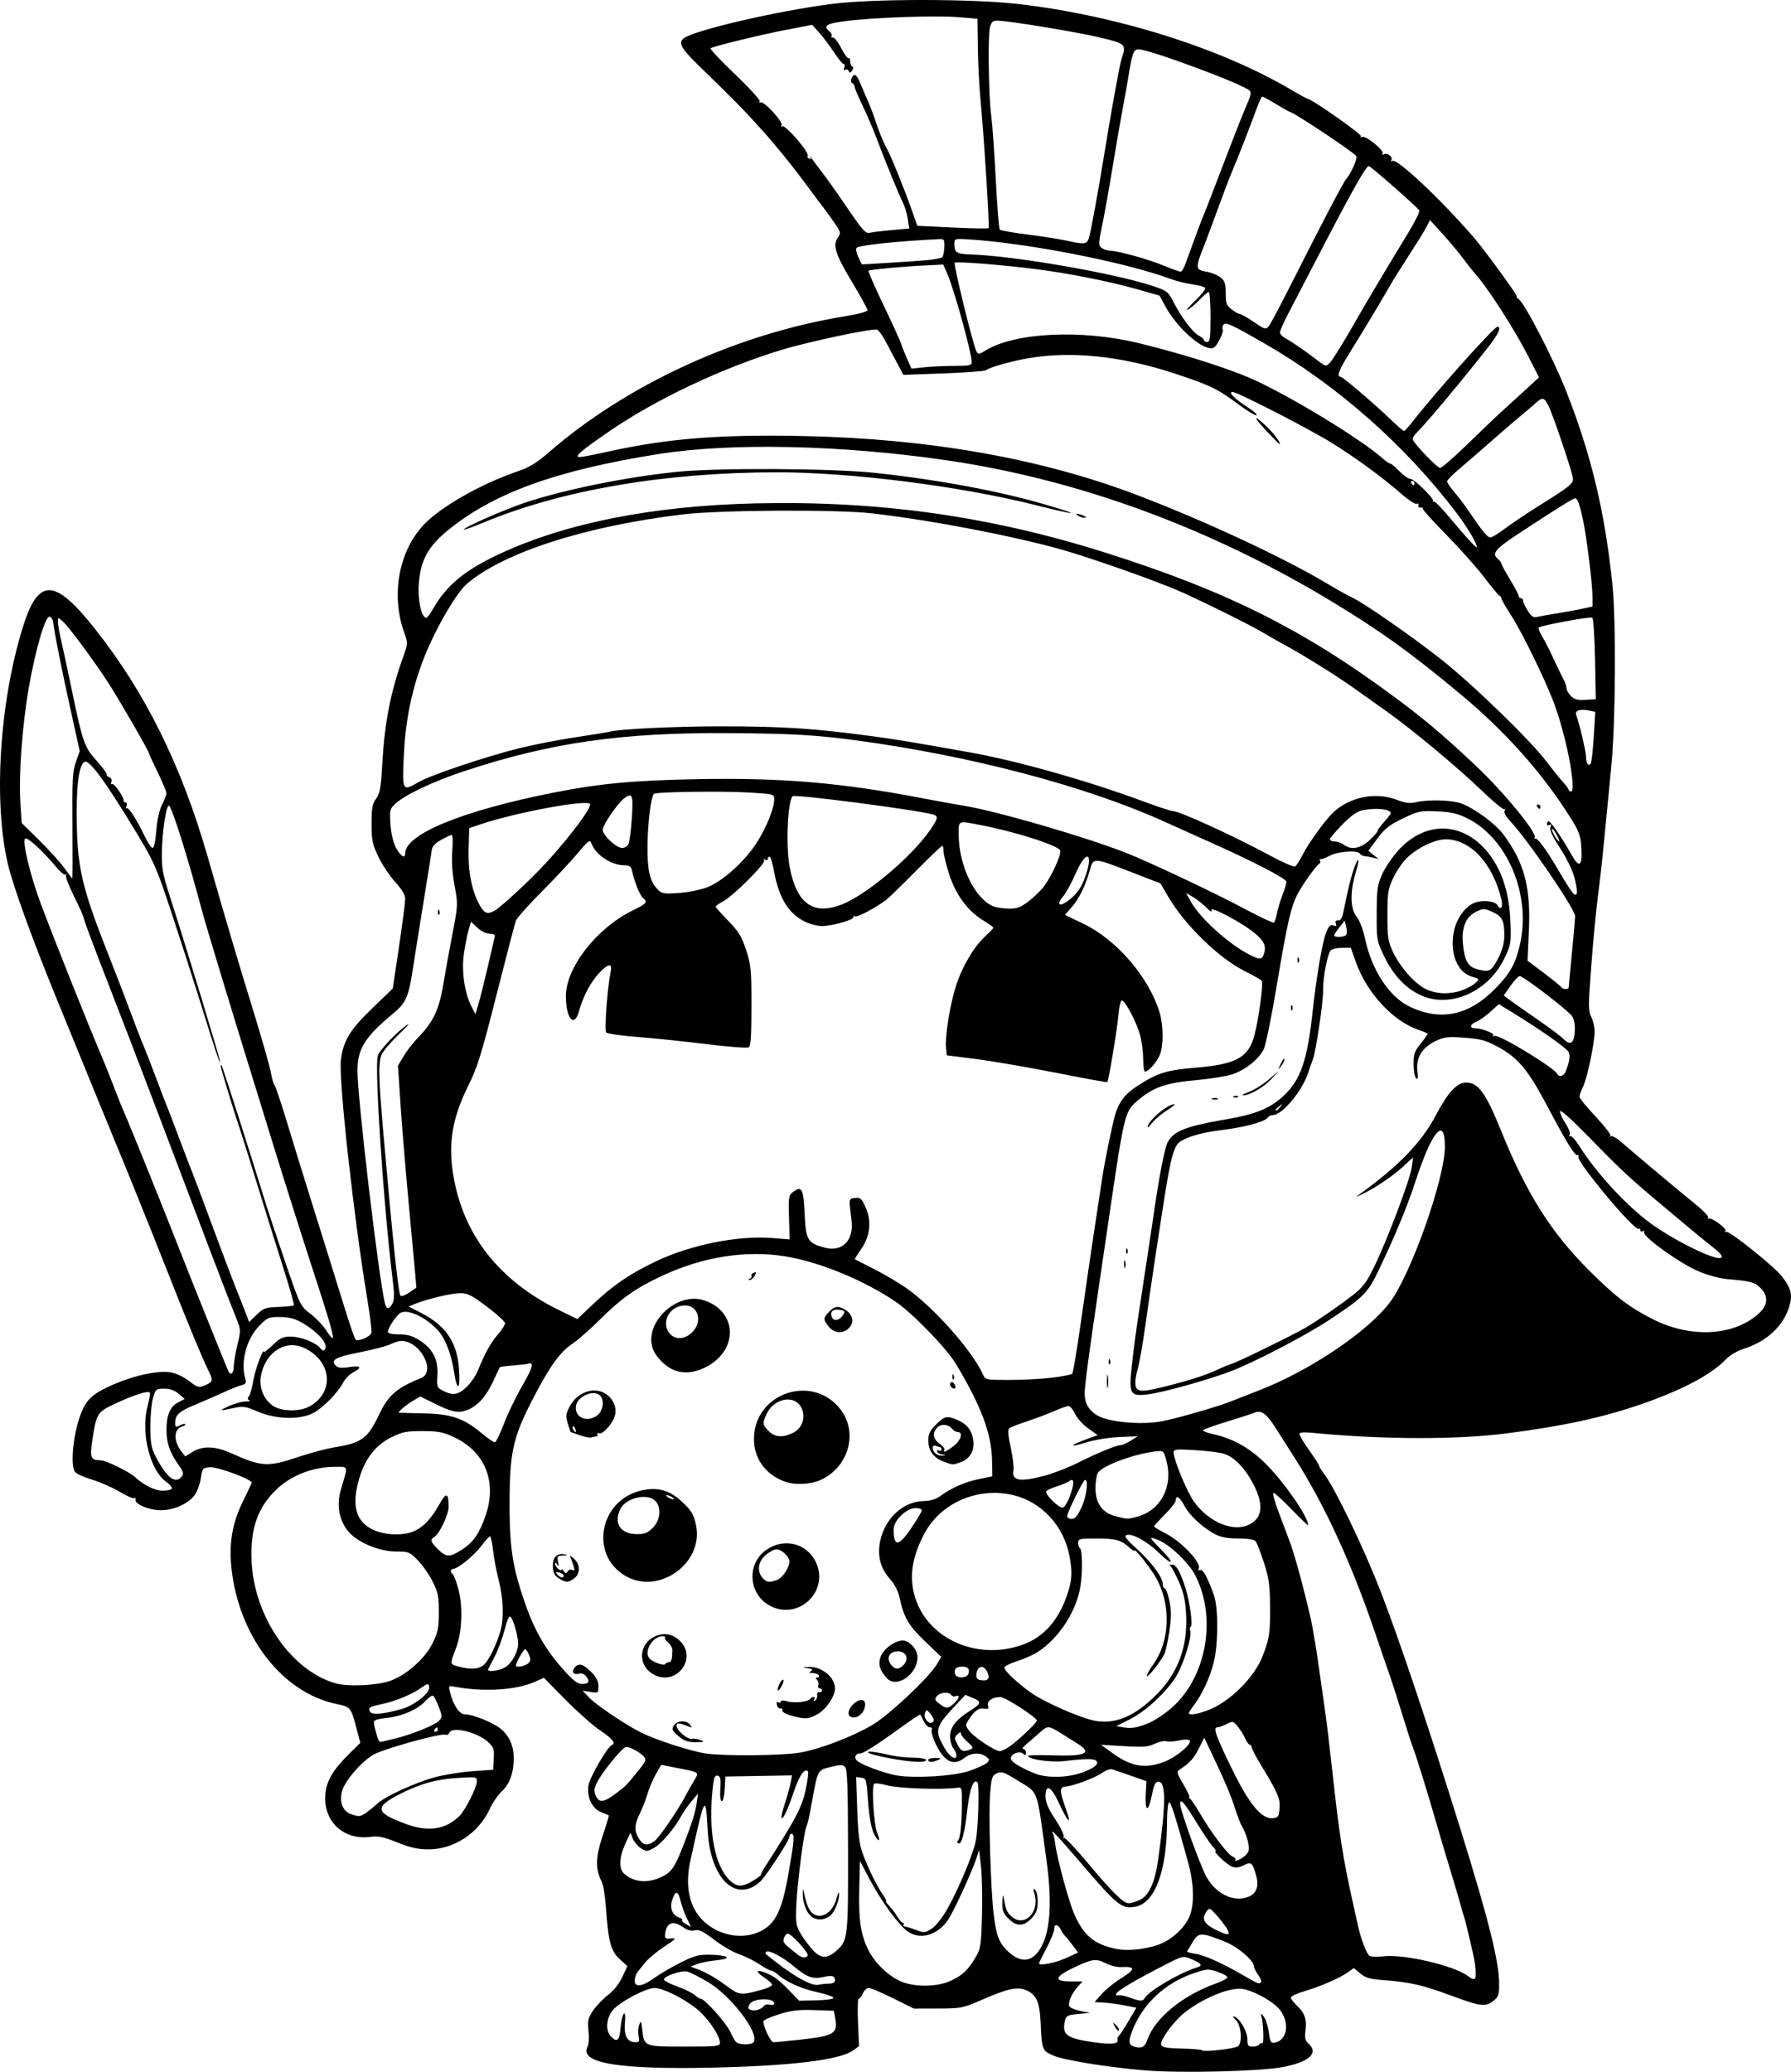<?xml version="1.0" encoding="UTF-8" standalone="no"?>
<!-- Created with Inkscape (http://www.inkscape.org/) -->

<svg
   width="218.315mm"
   height="252.437mm"
   viewBox="0 0 218.315 252.437"
   version="1.1"
   id="svg1"
   xml:space="preserve"
   xmlns="http://www.w3.org/2000/svg"
   xmlns:svg="http://www.w3.org/2000/svg"><defs
     id="defs1"><clipPath
       clipPathUnits="userSpaceOnUse"
       id="clipPath3"><path
         id="path3"
         style="fill:#ff0000;fill-opacity:1;fill-rule:nonzero;stroke:none;stroke-width:0.265"
         d="M 117.464,-9.186 V 177.167 H 291.495 V -9.186 Z M 147.334,111.931 c 4.149,-0.092 4.552,4.357 -0.092,5.084 -1.195,0.187 -2.39,0.381 -3.57,0.655 -1.902,0.431 -3.801,0.869 -5.685,1.373 -4.843,1.295 -6.431,-3.457 -1.602,-4.804 2.039,-0.569 4.104,-1.04 6.168,-1.508 1.289,-0.299 2.595,-0.512 3.902,-0.719 0.31,-0.049 0.603,-0.075 0.88,-0.081 z" /></clipPath><clipPath
       clipPathUnits="userSpaceOnUse"
       id="clipPath29"><path
         id="path30"
         style="fill:#ff0000;fill-opacity:1;fill-rule:nonzero;stroke:none;stroke-width:0.265"
         d="M -43.23,-9.228 V 216.918 H 174.315 V -9.228 Z M 64.459,27.799 c 2.205,0.075 3.149,2.778 0.337,5.093 -1.015,0.835 -0.499,0.393 -1.541,1.333 -0.051,0.05 -0.1,0.101 -0.15,0.151 0.22,0.811 0.125,1.873 -0.521,3.116 -0.875,1.685 -1.749,3.37 -2.654,5.039 -0.978,1.836 -1.883,3.712 -2.891,5.53 -2.43,4.385 -6.499,1.653 -4.214,-2.809 0.315,-0.616 0.638,-1.229 0.953,-1.845 -0.007,-0.023 -0.015,-0.043 -0.022,-0.066 -0.595,-2.008 -0.069,-3.784 0.689,-5.659 1.274,-2.682 3.164,-4.982 5.254,-7.063 1.251,-1.138 0.627,-0.597 1.868,-1.628 0.964,-0.801 1.889,-1.157 2.675,-1.191 0.074,-0.003 0.146,-0.004 0.217,-0.001 z M 107.156,139.452 v 5.3e-4 h 1.332 c 3.185,0 4.318,2.034 3.452,3.522 1.261,1.236 0.77,3.284 -1.765,3.911 -0.549,0.616 -1.49,1.105 -2.851,1.261 -0.137,0.016 -0.274,0.031 -0.411,0.047 -2.651,0.305 -4.055,-0.978 -4.036,-2.332 -0.348,-0.335 -0.565,-0.745 -0.622,-1.186 -3.343,-0.946 -2.812,-4.861 1.596,-4.861 h 0.989 c 0.119,0 0.233,0.004 0.346,0.009 0.539,-0.217 1.168,-0.371 1.971,-0.371 z" /></clipPath><clipPath
       clipPathUnits="userSpaceOnUse"
       id="clipPath48"><path
         id="path49"
         style="fill:#ff0000;fill-opacity:1;fill-rule:nonzero;stroke:none;stroke-width:0.265"
         d="M 41.091,5.534 V 221.556 H 225.286 V 5.534 Z M 200.736,27.814 c 1.729,0.019 2.649,1.415 2.086,2.936 0.034,0.916 -0.448,2.032 -1.673,3.09 -1.147,0.992 -0.564,0.491 -1.752,1.502 -1.464,1.224 -2.914,2.469 -4.415,3.646 -1.776,1.393 -3.3,1.325 -4.092,0.54 -1.314,0.839 -2.65,1.642 -3.984,2.446 -4.294,2.588 -6.806,-1.809 -2.513,-4.397 1.384,-0.834 2.777,-1.656 4.133,-2.538 2.022,-1.284 4.052,-2.554 5.996,-3.956 1.191,-0.886 2.419,-1.714 3.69,-2.479 0.94,-0.565 1.799,-0.798 2.523,-0.79 z m -20.135,16.378 c 1.024,0.015 1.877,0.8 2.033,2.11 0.718,0.616 1.17,1.82 0.937,3.569 -0.199,1.498 -0.825,2.882 -1.489,4.224 -0.631,1.325 -1.475,2.521 -2.325,3.71 -0.383,0.58 -0.187,0.283 -0.588,0.891 -1.639,2.485 -3.795,2.512 -4.699,1.247 -2.336,3.06 -5.919,0.908 -3.888,-3.193 0.881,-1.779 1.751,-3.563 2.632,-5.343 0.834,-1.685 1.981,-2.401 2.971,-2.401 0.144,-8e-6 0.278,0.034 0.414,0.063 0.316,-0.73 0.627,-1.462 0.929,-2.198 0.772,-1.885 2.007,-2.694 3.073,-2.678 z" /></clipPath><clipPath
       clipPathUnits="userSpaceOnUse"
       id="clipPath83"><path
         id="path84"
         style="fill:#ff0000;fill-opacity:1;fill-rule:nonzero;stroke:none;stroke-width:0.265"
         d="M 132.474,-7.02 V 208.971 H 400.13 V -7.02 Z M 255.342,107.773 c 0.047,-0.001 0.095,-5.3e-4 0.143,0.002 1.045,0.054 2.19,0.946 2.813,2.886 0.307,0.956 0.456,1.952 0.58,2.946 0.105,0.896 0.146,1.798 0.173,2.7 0.049,0.457 0.091,0.915 0.134,1.373 0.032,0.334 -0.006,0.606 -0.033,0.887 0.917,0.087 1.972,0.687 2.893,1.982 0.57,0.801 1.075,1.645 1.573,2.491 0.431,0.671 0.926,1.295 1.376,1.954 0.093,0.157 0.186,0.314 0.279,0.471 1.353,2.285 0.702,4.101 -0.559,4.645 -1.02,0.911 -2.908,0.691 -4.385,-1.562 -0.239,-0.365 -0.478,-0.73 -0.729,-1.087 -0.216,-0.336 -0.388,-0.695 -0.574,-1.046 0.608,2.159 -0.889,3.607 -2.71,3.036 -0.616,0.275 -1.361,0.46 -2.342,0.399 -1.467,-0.091 -2.933,-0.193 -4.399,-0.296 -1.796,-0.111 -3.597,-0.198 -5.398,-0.193 -5.014,0.015 -5.014,-5.049 0,-5.065 1.903,-0.006 3.807,0.088 5.707,0.203 0.635,0.044 1.271,0.085 1.906,0.128 -2.172,-2.84 -4.36,-5.667 -6.601,-8.453 -2.161,-2.685 -1.065,-5.119 0.858,-5.113 0.628,0.002 1.345,0.277 2.066,0.876 0.364,-0.695 0.988,-1.1 1.69,-1.132 0.505,-0.023 1.05,0.149 1.567,0.543 0.093,-0.019 0.178,-0.065 0.274,-0.07 0.594,-0.032 1.239,0.203 1.815,0.734 -0.664,-2.602 0.469,-4.21 1.884,-4.241 z m 0.768,13.726 c -0.032,0.104 -0.068,0.203 -0.109,0.298 0.124,0.163 0.249,0.325 0.373,0.488 -0.098,-0.264 -0.22,-0.535 -0.254,-0.779 -0.004,-0.001 -0.007,-0.005 -0.01,-0.006 z m 30.329,39.335 h 0.777 c 5.014,0 5.014,5.065 0,5.065 h -0.777 c -5.014,0 -5.014,-5.065 0,-5.065 z" /></clipPath><clipPath
       clipPathUnits="userSpaceOnUse"
       id="clipPath102"><path
         id="path103"
         style="fill:#ff0000;fill-opacity:1;fill-rule:nonzero;stroke:none;stroke-width:0.265"
         d="M 245.095,-91.085 V 149.538 H 484.247 V -91.085 Z M 386.76,31.187 h 1.65 c 5.014,0 5.014,5.065 0,5.065 h -1.65 c -5.014,0 -5.014,-5.065 0,-5.065 z M 278.242,82.629 c 1.018,-0.028 2.247,0.632 3.228,2.236 0.354,0.578 0.768,1.115 1.156,1.669 -0.179,-0.355 -0.185,-0.572 0.174,-0.552 0.231,0.012 0.612,0.121 1.194,0.353 1.53,0.608 2.705,1.776 3.919,2.845 1.817,1.6 0.342,0.262 2.186,1.957 3.604,3.312 0.416,6.943 -3.167,3.954 -0.796,1.298 -2.871,1.492 -4.73,-0.776 -1.836,-2.239 -3.672,-4.499 -5.159,-6.99 -1.607,-2.69 -0.498,-4.649 1.199,-4.696 z m 48.669,29.818 c 0.832,-0.023 1.844,0.352 2.893,1.294 1.313,1.18 2.463,2.509 3.553,3.893 0.661,0.847 0.337,0.434 0.973,1.24 1.192,1.511 1.339,2.902 0.893,3.822 -0.016,1.86 -2.198,3.006 -4.869,1.014 -1.747,-1.303 -3.553,-2.525 -5.469,-3.568 -3.578,-1.948 -3.294,-5.278 -0.617,-5.341 0.191,-0.004 0.416,0.041 0.631,0.072 -0.168,-1.358 0.693,-2.391 2.01,-2.427 z" /></clipPath><clipPath
       clipPathUnits="userSpaceOnUse"
       id="clipPath113"><path
         id="path114"
         style="fill:#ff0000;fill-opacity:1;fill-rule:nonzero;stroke:none;stroke-width:0.265"
         d="m 157.066,-116.178 v 259.561 h 295.043 v -259.561 z M 393.264,24.766 c 0.581,0.011 1.242,0.145 1.968,0.439 0.12,0.049 0.24,0.098 0.36,0.146 4.647,1.882 2.736,6.584 -1.907,4.692 -0.149,-0.061 -0.299,-0.122 -0.449,-0.182 -3.917,-1.596 -3.112,-5.153 0.027,-5.095 z M 342.535,35.836 c 1.181,-0.021 2.405,1.064 2.649,3.402 0.172,1.646 0.305,3.295 0.421,4.946 0.065,0.913 0.111,1.827 0.156,2.741 0.246,5.008 -4.813,5.256 -5.059,0.248 -0.043,-0.879 -0.087,-1.758 -0.149,-2.635 -0.107,-1.53 -0.233,-3.058 -0.382,-4.584 -0.259,-2.651 1.026,-4.095 2.365,-4.118 z m -33.149,10.457 c 3.772,0.034 4.177,4.206 -0.279,5.096 -2.779,0.555 -5.597,1.027 -8.441,1.011 -5.014,-0.028 -5.014,-5.084 0,-5.064 2.507,0.01 4.994,-0.417 7.443,-0.913 0.461,-0.093 0.887,-0.134 1.277,-0.13 z" /></clipPath><clipPath
       clipPathUnits="userSpaceOnUse"
       id="clipPath120"><path
         id="path121"
         style="fill:#ff0000;fill-opacity:1;fill-rule:nonzero;stroke:none;stroke-width:0.265"
         d="M 344.491,-224.742 V 93.74 H 637.437 V -224.742 Z m 57.98,209.9 c 0.18,0.019 0.442,0.736 1.12,2.612 1.049,2.901 1.048,6.019 1.03,9.064 0.014,1.384 -0.104,2.763 -0.22,4.14 -0.594,7.065 -7.742,6.459 -7.137,-0.606 0.102,-1.192 0.212,-2.384 0.194,-3.582 0.01,-1.333 0.012,-2.65 -0.1,-3.98 -0.028,-0.332 -0.067,-0.662 -0.101,-0.994 -0.05,-0.273 -0.127,-0.542 -0.151,-0.819 -0.002,-0.026 0.051,-0.015 0.077,-0.022 v 5.291e-4 c 4.911,-1.36 4.827,-5.865 5.286,-5.815 z m 133.457,6.23 c 1.673,0.041 3.331,1.648 3.508,4.967 0.11,2.057 0.326,4.101 0.649,6.136 0.19,1.182 0.086,0.629 0.301,1.658 1.455,6.94 -5.614,8.389 -7.016,1.438 -0.27,-1.337 -0.151,-0.677 -0.36,-1.978 -0.342,-2.169 -0.587,-4.348 -0.701,-6.541 -0.194,-3.762 1.722,-5.726 3.618,-5.679 z" /></clipPath><clipPath
       clipPathUnits="userSpaceOnUse"
       id="clipPath135"><path
         id="path136"
         style="fill:#ff0000;fill-opacity:1;fill-rule:nonzero;stroke:none;stroke-width:0.265"
         d="M 477.204,-278.281 V 24.964 H 771.33 V -278.281 Z m 210.631,135.235 c 0.649,0.035 1.758,0.625 3.629,1.812 2.196,1.392 3.007,3.98 3.718,6.326 2.056,6.786 -4.882,8.854 -6.864,2.046 -0.027,-0.092 -0.73,-2.143 -0.731,-2.214 -7.9e-4,-0.063 0.207,0.09 0.187,0.03 -0.102,-0.312 -0.801,-0.228 -0.785,-0.595 0.214,-4.87 -0.582,-7.482 0.845,-7.405 z m -130.474,16.82 c 0.913,0.03 1.975,0.321 3.143,0.957 2.784,1.515 5.891,2.183 8.941,2.926 0.049,0.011 0.098,0.023 0.147,0.034 0.394,-0.233 0.868,-0.356 1.405,-0.343 0.586,0.014 1.246,0.191 1.956,0.556 0.817,-0.371 1.604,-0.614 2.297,-0.621 2.818,-0.029 4.295,2.613 2.367,5.305 3.089,4.801 -0.884,8.357 -4.597,5.381 -3.035,3.455 -7.309,1.009 -5.866,-3.51 -3.376,-0.823 -6.775,-1.657 -9.854,-3.322 -5.068,-2.74 -3.897,-7.494 0.06,-7.363 z" /></clipPath><clipPath
       clipPathUnits="userSpaceOnUse"
       id="clipPath194"><path
         id="path195"
         style="fill:#ff0000;fill-opacity:1;fill-rule:nonzero;stroke:none;stroke-width:0.265"
         d="M 586.953,-316.373 V -43.138 H 818.308 V -316.373 Z m 53.828,72.49 c 5.334,0.125 5.822,6.026 -0.496,7.199 -2.322,0.431 -4.653,0.82 -7,1.081 -7.047,0.783 -7.758,-6.323 -0.713,-7.127 2.146,-0.245 4.278,-0.598 6.401,-0.995 0.653,-0.122 1.257,-0.171 1.809,-0.158 z m 77.852,114.108 c 5.866,-0.176 6.487,6.105 -0.071,7.191 -0.65,0.108 -1.301,0.219 -1.95,0.334 -0.186,1.569 -1.657,3.152 -4.701,3.588 -1.375,0.197 -2.749,0.395 -4.116,0.642 -5.881,1.061 -7.651,-3.737 -3.89,-6.031 -0.444,-1.629 0.751,-3.612 4.075,-4.515 1.142,-0.31 2.302,-0.545 3.459,-0.789 0.65,-0.137 1.253,-0.199 1.805,-0.199 0.723,5.3e-4 1.355,0.112 1.9,0.302 0.75,-0.132 1.499,-0.273 2.248,-0.398 0.437,-0.073 0.851,-0.113 1.242,-0.125 z m -47.002,6.364 c 0.357,0.005 0.666,0.064 0.98,0.115 0.233,-0.014 0.459,-0.02 0.676,-0.017 5.137,0.085 6.028,4.924 1.742,6.653 -0.279,1.554 -1.868,3.015 -4.953,3.209 -1.326,0.083 -2.653,0.193 -3.983,0.181 -6.214,-0.058 -6.913,-5.512 -2.233,-6.827 0.301,-1.446 1.792,-2.735 4.474,-2.882 1.038,-0.211 0.525,-0.119 1.763,-0.315 0.547,-0.087 1.058,-0.124 1.532,-0.117 z m 99.073,6.165 c 0.899,0.004 1.966,0.251 3.169,0.818 2.023,0.953 3.732,2.451 5.497,3.8 0.855,0.653 1.413,1.334 1.839,2.011 0.19,0.084 0.377,0.171 0.568,0.253 0.084,0.036 0.127,0.087 0.208,0.124 0.489,0.022 1.013,0.09 1.575,0.215 1.253,0.28 2.423,0.79 3.569,1.351 4.569,2.236 4.099,6.224 1.184,7.095 -0.846,1.196 -2.706,1.953 -5.421,1.429 -0.562,-0.108 -1.188,-0.184 -1.733,-0.328 -1.776,-0.47 -3.097,-1.215 -3.97,-2.048 -0.964,0.147 -2.141,0.029 -3.489,-0.469 -0.123,-0.045 -0.246,-0.09 -0.368,-0.136 -3.715,-1.372 -4.651,-4.083 -3.594,-5.79 -0.64,-0.869 -0.889,-1.776 -0.757,-2.584 -2.495,-2.691 -1.481,-5.754 1.723,-5.739 z m -62.233,1.085 c 4.846,0.175 5.452,5.705 -0.564,7.221 -1.726,0.435 -3.461,0.814 -5.211,1.139 -6.971,1.294 -8.371,-5.705 -1.405,-7.023 1.627,-0.308 3.245,-0.645 4.849,-1.058 0.858,-0.221 1.637,-0.305 2.33,-0.28 z m -33.08,3.914 h 1.593 c 7.09,0 7.09,7.162 0,7.162 h -1.593 c -7.09,0 -7.09,-7.162 0,-7.162 z m 63.159,22.509 c 0.183,-0.003 0.366,-0.002 0.549,0.001 7.089,0.128 7.089,7.3 0,7.162 -1.22,-0.024 -2.435,0.137 -3.646,0.261 -7.053,0.722 -7.782,-6.406 -0.728,-7.125 1.272,-0.13 2.546,-0.281 3.825,-0.3 z" /></clipPath><clipPath
       clipPathUnits="userSpaceOnUse"
       id="clipPath198"><path
         id="path198"
         style="fill:#ff0000;fill-opacity:1;fill-rule:nonzero;stroke:none;stroke-width:0.265"
         d="m 554.032,-616.471 v 310.772 H 874.629 V -616.471 Z m 150.945,162.122 c 5.869,-0.061 6.366,6.229 -0.211,7.188 -4.826,0.703 -2.391,0.328 -7.302,1.126 -4.89,0.876 -9.753,2.076 -14.71,2.484 -7.066,0.582 -7.042,-6.332 0,-7.162 4.519,-0.533 8.968,-1.568 13.446,-2.371 5.065,-0.823 2.554,-0.436 7.532,-1.163 0.439,-0.064 0.854,-0.096 1.245,-0.1 z" /></clipPath><clipPath
       clipPathUnits="userSpaceOnUse"
       id="clipPath220"><path
         id="path221"
         style="fill:#ff0000;fill-opacity:1;fill-rule:nonzero;stroke:none;stroke-width:0.265"
         d="M 393.398,-651.944 V -304.562 h 319.202 v -347.382 z m 253.474,152.846 c 0.975,-0.028 1.955,0.539 2.718,1.606 0.253,-0.065 0.514,-0.096 0.778,-0.086 1.688,0.068 3.497,1.686 3.977,4.975 0.842,5.781 2.199,11.472 3.517,17.159 0.235,1.012 0.242,1.87 0.153,2.642 0.629,1.273 1.166,2.595 1.687,3.905 0.159,0.441 0.317,0.881 0.476,1.322 2.401,6.672 -4.362,9.094 -6.743,2.415 -0.113,-0.317 -0.226,-0.634 -0.339,-0.951 0.025,0.303 0.013,0.328 0.061,0.933 0.573,7.067 -6.576,7.642 -7.139,0.574 -0.092,-1.152 -0.088,-1.408 -0.115,-1.756 -0.912,-0.594 -1.773,-1.65 -2.395,-3.244 -0.409,-1.048 -0.805,-2.103 -1.282,-3.123 -1.879,-4.014 -0.199,-6.824 2.104,-6.821 0.415,5.3e-4 0.851,0.095 1.29,0.288 2.2e-4,-0.159 -0.004,-0.317 -0.004,-0.475 2.6e-4,-0.376 0.025,-0.727 0.063,-1.063 -0.74,-4.137 -1.426,-8.284 -1.979,-12.451 -0.496,-3.734 1.269,-5.791 3.173,-5.846 z m 19.151,17.42 c 1.492,0.032 3.161,1.245 4.111,3.964 0.812,2.325 1.342,4.731 1.842,7.138 1.441,6.942 -5.581,8.396 -7.014,1.452 -0.427,-2.069 -0.873,-4.14 -1.559,-6.142 -1.365,-3.983 0.44,-6.458 2.621,-6.412 z" /></clipPath><clipPath
       clipPathUnits="userSpaceOnUse"
       id="clipPath323"><path
         id="path324"
         style="fill:#ff0000;fill-opacity:1;fill-rule:nonzero;stroke:none;stroke-width:0.265"
         d="m 515.643,-800.924 v 283.048 c 1.969,0.455 3.921,0.98 5.869,1.518 0.752,-0.41 1.765,-0.662 3.051,-0.654 0.207,0 0.421,0.009 0.642,0.024 0.307,0.021 0.612,0.06 0.918,0.093 -3.058,-2.226 -2.445,-5.811 2.073,-5.804 0.384,0 0.796,0.027 1.236,0.083 1.633,0.207 2.23,0.236 3.923,0.685 7.728,2.049 15.198,5.065 22.638,7.95 6.351,2.397 12.408,5.456 18.45,8.527 4.516,2.296 4.145,6.211 1.26,7.086 h 142.148 c -3.64,-2.857 -7.374,-5.606 -11.353,-7.976 -4.95,-2.947 -3.981,-7.702 -0.128,-7.519 0.889,0.042 1.932,0.347 3.091,0.998 4.772,2.68 9.169,5.987 13.46,9.37 l 2.8,2.314 c 1.122,0.927 1.816,1.896 2.171,2.813 h 76.1 c -1.674,-6.323 -3.432,-12.623 -5.282,-18.897 -0.11,1.471 -0.198,2.944 -0.28,4.416 -0.394,7.079 -7.547,6.68 -7.151,-0.399 0.205,-3.67 0.423,-7.347 0.995,-10.982 0.465,-2.848 0.925,-5.704 1.655,-8.498 -3.097,-9.827 -6.259,-19.634 -9.667,-29.357 -1.466,-4.182 0.519,-6.903 2.794,-6.726 1.365,0.107 2.835,1.257 3.726,3.762 2.01,5.643 3.888,11.333 5.756,17.026 -0.788,-4.204 -1.484,-8.425 -2.013,-12.674 -0.437,-3.518 1.123,-5.455 2.903,-5.633 1.78,-0.178 3.78,1.403 4.224,4.92 0.413,3.278 0.928,6.539 1.505,9.788 0.251,-1.388 0.999,-2.303 1.932,-2.684 -0.077,-0.389 -0.143,-0.78 -0.221,-1.169 -0.597,-2.982 0.369,-4.861 1.772,-5.508 -0.549,-2.099 -1.048,-4.209 -1.374,-6.353 -0.566,-3.724 1.13,-5.644 3.031,-5.58 1.678,0.057 3.515,1.66 4.102,4.931 0.206,1.148 0.462,2.285 0.735,3.419 0.332,-1.812 1.405,-2.974 2.716,-3.096 1.557,-0.145 3.333,1.07 4.206,4.046 0.086,0.293 0.167,0.588 0.258,0.88 0.605,-2.301 2.095,-3.454 3.538,-3.454 1.567,-3e-5 3.075,1.357 3.326,4.072 0.496,-0.388 1.04,-0.655 1.633,-0.655 1.743,1.3e-4 3.615,1.692 3.984,5.046 v -243.199 z m 285.962,83.177 c 1.344,-0.017 2.482,0.86 2.851,2.339 0.108,-0.016 0.219,-0.068 0.325,-0.073 0.074,-0.003 0.148,-0.004 0.221,-0.002 v -5.3e-4 c 2.26,0.06 3.918,2.709 2.094,6.595 -0.374,0.797 -0.748,1.595 -1.122,2.392 -1.85,3.891 -3.617,7.822 -5.542,11.676 -1.342,2.685 -3.211,3.546 -4.712,3.25 -1.583,3.559 -4.21,4.164 -5.768,2.878 -0.94,1.041 -2.177,1.349 -3.269,0.89 -2.381,2.167 -4.82,1.727 -5.722,-0.038 -1.751,-0.909 -2.319,-3.574 0.141,-6.573 0.93,-1.134 1.778,-2.336 2.644,-3.519 0.466,-0.637 0.904,-1.293 1.362,-1.936 0.1,-0.299 0.199,-0.599 0.295,-0.9 0.375,-1.289 0.991,-2.487 1.417,-3.756 0.452,-1.29 1.021,-2.529 1.621,-3.756 0.273,-0.622 0.52,-1.256 0.763,-1.89 1.033,-2.689 2.751,-3.859 4.257,-3.858 0.167,2e-4 0.331,0.02 0.492,0.049 0.718,-0.552 1.467,-0.828 2.167,-0.853 0.034,-10e-4 0.067,0.004 0.101,0.004 0.492,-0.192 0.978,-0.313 1.433,-0.291 0.034,0.002 0.062,0.02 0.096,0.023 1.154,-1.83 2.595,-2.635 3.857,-2.651 z m -34.448,83.209 c 2.38,0.088 3.996,2.931 1.769,6.762 -0.205,0.353 -0.411,0.707 -0.617,1.06 -0.791,1.593 -1.494,3.221 -1.967,4.94 -1.884,6.835 -8.457,6.072 -7.107,-0.888 0.491,-2.533 1.521,-4.913 2.65,-7.218 0.276,-0.486 0.552,-0.971 0.828,-1.457 1.313,-2.312 3.016,-3.251 4.444,-3.199 z m 3.14,59.734 c 0.964,-0.039 2.151,0.255 3.51,1.003 1.769,0.973 3.422,2.138 5.139,3.199 6.031,3.728 2.258,9.825 -3.769,6.091 -1.44,-0.893 -2.861,-1.816 -4.278,-2.745 -4.632,-3.037 -4.043,-7.409 -0.601,-7.547 z m 56.247,30.714 c -0.127,3.358 -0.253,6.717 -0.381,10.075 0.35,1.947 0.717,3.891 1.064,5.839 -0.18,-5.307 -0.404,-10.612 -0.683,-15.914 z m -280.205,34.079 c 0.615,0.276 1.124,0.507 1.916,0.858 8.577,4.104 4.329,2.034 12.748,6.212 0.483,0.24 0.904,0.5 1.28,0.772 3.19,1.261 6.383,2.517 9.564,3.801 h 1.218 c -0.585,-0.141 -1.209,-0.367 -1.868,-0.702 -5.826,-2.966 -11.665,-5.923 -17.793,-8.233 -2.345,-0.91 -4.707,-1.807 -7.065,-2.707 z m -30.695,2.274 v 9.368 h 8.184 c -3.19,-1.734 -2.46,-5.881 2.982,-6.359 0.152,-0.013 0.305,-0.01 0.457,-0.022 -3.608,-1.024 -8.17,-2.261 -11.623,-2.988 z" /></clipPath><clipPath
       clipPathUnits="userSpaceOnUse"
       id="clipPath358"><path
         id="path359"
         style="fill:#ff0000;fill-opacity:1;fill-rule:nonzero;stroke:none;stroke-width:0.265"
         d="m 832.162,-950.671 -219.816,5.2e-4 v 210.74 c 0.687,0.089 1.374,0.183 2.058,0.288 4.709,0.59 9.416,1.215 14.064,2.179 1.393,0.343 2.652,0.629 4.021,1.056 0.177,0.055 0.347,0.128 0.521,0.191 3.416,-0.131 6.833,-0.235 10.25,-0.332 5.907,-0.163 11.816,-0.25 17.725,-0.251 5.909,-2.6e-4 11.817,0.086 17.723,0.27 3.929,0.146 7.853,0.38 11.776,0.649 5.002,0.343 4.655,5.397 -0.347,5.053 -3.859,-0.265 -7.721,-0.496 -11.587,-0.64 -0.776,-0.024 -1.553,-0.033 -2.329,-0.054 4.49,0.595 4.086,5.266 -0.75,4.969 -0.668,-0.041 -1.337,-0.082 -2.005,-0.123 -4.257,-0.232 -8.518,-0.423 -12.773,-0.698 3.352,0.696 6.748,1.107 10.159,1.416 4.075,0.439 8.145,0.912 12.217,1.366 4.292,0.427 8.585,0.831 12.881,1.213 4.887,0.446 9.788,0.731 14.695,0.825 5.431,0.078 10.861,0.122 16.292,0.007 4.764,-0.076 9.528,-0.177 14.285,-0.457 4.667,-0.248 9.343,-0.439 13.978,-1.072 4.192,-0.593 8.357,-1.345 12.446,-2.461 3.403,-0.881 6.798,-1.788 10.171,-2.776 1.776,-0.536 3.553,-1.065 5.329,-1.598 -8.296,1.341 -16.579,2.754 -24.803,4.49 -2.413,0.5 -4.598,0.986 -7.018,1.371 -2.18,0.347 -4.46,0.668 -6.631,0.097 -4.849,-1.275 -3.469,-5.791 1.455,-4.851 1.469,0.281 3.047,-0.026 4.496,-0.265 2.43,-0.401 4.207,-0.801 6.67,-1.312 13.822,-2.919 27.804,-4.96 41.745,-7.206 3.074,-1.727 6.115,-3.51 9.021,-5.511 0.877,-0.604 1.722,-1.254 2.583,-1.882 4.849,-4.127 8.642,-9.272 12.036,-14.615 0.873,-1.418 1.674,-2.876 2.459,-4.343 0.266,-4.557 0.505,-9.116 0.5,-13.683 -0.001,-1.962 0.016,-3.924 -0.003,-5.886 -0.006,-0.592 -0.025,-1.183 -0.037,-1.775 -0.165,-0.528 -0.321,-1.06 -0.488,-1.586 -1.48,-4.358 -2.961,-8.773 -5.234,-12.796 -1.542,-2.728 -0.553,-4.876 1.035,-5.053 0.952,-0.106 2.12,0.497 3.087,2.109 0.379,0.632 0.698,1.295 1.038,1.947 -0.063,-2.454 1.141,-3.683 2.393,-3.683 1.265,5e-5 2.576,1.253 2.672,3.758 0.095,2.465 0.177,4.93 0.279,7.394 0.41,0.445 0.78,1.067 1.058,1.91 0.328,0.996 0.432,1.194 0.588,2.403 0.042,0.331 0.079,0.733 0.116,1.128 z m -2.262,195.551 c -0.468,0.492 -0.915,1.003 -1.371,1.506 0.612,0.011 1.127,0.183 1.512,0.476 0.008,-0.253 0.018,-0.506 0.026,-0.759 0.009,-0.322 0.008,-0.771 0.018,-1.132 -0.063,-0.021 -0.122,-0.063 -0.184,-0.091 z m 0.018,5.565 c -0.347,0.375 -0.791,0.738 -1.366,1.066 -3.721,2.125 -7.429,4.273 -11.133,6.429 1.919,-0.44 3.834,-0.902 5.737,-1.409 2.857,-0.761 4.709,-1.336 6.62,-1.962 0.049,-1.375 0.093,-2.75 0.141,-4.124 z m -0.327,9.504 c -1.469,0.46 -3,0.908 -5.231,1.501 -6.589,1.752 -13.282,3.07 -20,4.221 -0.179,0.095 -0.357,0.193 -0.536,0.288 -0.244,0.132 -0.499,0.242 -0.743,0.372 -2.965,1.742 -5.931,3.484 -8.898,5.222 -4.065,2.412 -8.093,4.768 -12.103,7.264 -0.863,0.537 -1.714,1.092 -2.563,1.651 h 52.645 v -3.815 c -1.468,0.459 -3.166,-0.821 -3.026,-3.773 0.205,-4.308 0.313,-8.62 0.455,-12.93 z m -217.245,5.245 v 15.274 h 70.414 c -0.064,-0.006 -0.128,-0.012 -0.192,-0.018 -4.086,-0.455 -8.17,-0.93 -12.258,-1.37 -3.828,-0.338 -7.638,-0.804 -11.394,-1.625 -3.646,-0.918 -7.262,-1.95 -10.895,-2.918 -3.828,-0.844 -7.512,-2.137 -11.09,-3.721 -1.325,-0.578 -2.657,-1.145 -4.006,-1.669 -0.441,-0.079 -0.881,-0.158 -1.322,-0.235 -2.252,0.092 -4.503,0.194 -6.754,0.321 -2.648,0.15 -4.021,-1.187 -4,-2.523 -2.402,-0.495 -4.806,-0.977 -7.229,-1.348 -0.425,-0.053 -0.849,-0.115 -1.274,-0.168 z m 156.679,13.145 c -0.037,0.01 -0.073,0.021 -0.11,0.03 -3.338,0.91 -6.733,1.548 -10.144,2.099 h 6.524 c 0.033,-0.019 0.065,-0.037 0.098,-0.056 1.211,-0.69 2.422,-1.381 3.632,-2.073 z" /></clipPath><clipPath
       clipPathUnits="userSpaceOnUse"
       id="clipPath393"><path
         id="path394"
         style="fill:#ff0000;fill-opacity:1;fill-rule:nonzero;stroke:none;stroke-width:0.265"
         d="m 601.826,-975.892 v 251.336 h 51.451 c -0.453,-0.099 -0.904,-0.205 -1.352,-0.326 -1.181,-0.292 -2.361,-0.603 -3.494,-1.05 -0.815,-0.342 -1.643,-0.656 -2.454,-1.008 -0.83,-0.37 -1.656,-0.753 -2.535,-0.995 -1.341,-0.468 -2.67,-0.973 -4.05,-1.319 -1.101,-0.272 -2.215,-0.498 -3.34,-0.646 -4.816,-0.631 -4.996,-5.097 -0.454,-5.08 0.147,5.3e-4 0.298,0.005 0.454,0.015 1.536,0.1 3.05,0.429 4.543,0.791 1.538,0.38 3.022,0.936 4.515,1.457 1.013,0.288 1.972,0.724 2.932,1.152 0.774,0.331 1.558,0.635 2.336,0.957 0.848,0.321 1.728,0.547 2.608,0.764 0.346,-0.246 0.756,-0.473 1.242,-0.669 1.35,-0.543 2.681,-1.13 4.036,-1.662 1.563,-0.652 3.174,-1.17 4.812,-1.594 0.724,-0.182 1.459,-0.312 2.195,-0.438 0.309,-0.053 0.602,-0.083 0.878,-0.093 4.147,-0.146 4.607,4.302 -0.027,5.085 -0.599,0.101 -1.198,0.206 -1.788,0.351 -0.378,0.096 -0.753,0.2 -1.127,0.31 3.155,0.302 4.026,2.612 2.693,3.997 h 12.778 c 0.274,-0.819 0.996,-1.671 2.28,-2.339 3.49,-1.816 7.3,-2.838 11.096,-3.803 0.55,-0.769 1.669,-1.356 3.359,-1.372 0.586,-0.006 1.173,-0.007 1.759,-0.003 0.281,0.002 0.562,0.011 0.843,0.015 3.545,-0.759 7.104,-1.452 10.698,-1.933 1.343,-0.176 2.696,-0.288 4.048,-0.288 0.811,-1.5e-4 1.623,0.04 2.432,0.13 1.312,0.146 1.752,0.273 3.046,0.547 1.388,0.415 3.879,0.717 4.987,1.704 0.469,0.418 1.065,0.847 1.186,1.463 0.032,0.161 -0.019,0.326 -0.017,0.488 3.987,1.078 3.131,5.443 -1.524,4.851 -0.187,-0.024 -0.374,-0.045 -0.561,-0.069 0.013,0.205 0.023,0.384 0.037,0.608 h 39.294 c -0.022,-0.068 -0.045,-0.133 -0.066,-0.203 -0.809,-2.805 -1.121,-3.764 -1.801,-6.609 -0.5,-2.092 -0.85,-4.201 -1.284,-6.305 -0.034,-0.166 -0.085,-0.328 -0.128,-0.492 -0.749,-2.881 0.57,-4.665 2.058,-4.631 0.777,0.018 1.595,0.54 2.194,1.65 0.38,-0.409 0.86,-0.642 1.365,-0.669 0.507,-0.027 1.034,0.178 1.512,0.585 -0.091,-2.208 1.046,-3.57 2.294,-3.486 0.901,0.061 1.858,0.872 2.447,2.657 0.13,0.394 0.271,0.784 0.39,1.182 0.688,2.294 1.261,4.625 1.923,6.926 0.478,1.663 0.752,2.504 1.014,3.361 0.571,0.921 1.144,1.842 1.712,2.765 0.79,1.285 0.95,2.421 0.719,3.269 h 59.366 V -975.892 Z m 180.872,244.813 c 0.91,-0.015 1.803,0.136 2.693,0.298 4.933,0.897 3.971,5.971 -0.943,4.976 -0.553,-0.112 -1.106,-0.213 -1.673,-0.21 -0.786,0.009 -1.581,0.029 -2.338,0.264 -4.789,1.483 -6.364,-3.236 -1.602,-4.805 1.248,-0.411 2.559,-0.5 3.863,-0.523 z m -84.238,4.087 c -1.4,0.305 -2.801,0.608 -4.195,0.938 -1.853,0.466 -3.718,0.931 -5.547,1.498 h 21.896 c 0.015,-0.11 0.024,-0.207 0.044,-0.331 -0.089,-0.165 -0.165,-0.313 -0.239,-0.459 -0.329,-0.046 -0.66,-0.087 -0.989,-0.137 -1.211,-0.182 -2.077,-0.619 -2.628,-1.164 -2.779,-0.163 -5.56,-0.299 -8.343,-0.345 z" /></clipPath><clipPath
       clipPathUnits="userSpaceOnUse"
       id="clipPath404"><path
         id="path405"
         style="fill:#ff0000;fill-opacity:1;fill-rule:nonzero;stroke:none;stroke-width:0.265"
         d="m 623.006,-1077.529 v 245.514 h 223.531 v -245.514 z m 161.47,120.344 c 1.352,0.029 2.589,1.471 2.2,4.106 -0.28,1.897 -0.607,3.811 -1.385,5.578 -2.021,4.588 -6.288,2.43 -4.53,-2.265 0.487,-1.301 0.706,-2.676 0.903,-4.044 0.336,-2.326 1.618,-3.401 2.811,-3.375 z m -13.226,14.737 v 5.3e-4 c 1.106,0.026 1.967,0.886 2.012,2.209 0.508,-0.278 1.006,-0.398 1.459,-0.383 1.818,0.06 2.907,2.265 0.957,4.914 -1.233,1.676 -2.549,3.731 -4.353,4.842 -0.279,0.172 -0.596,0.274 -0.893,0.411 -0.964,0.443 -1.361,0.524 -1.436,0.368 -1.472,1.414 -3.365,0.678 -3.474,-2.743 -0.087,-2.731 1.244,-5.171 2.615,-7.437 0.892,-1.475 1.992,-2.129 2.946,-2.179 0.057,-0.003 0.113,-0.004 0.169,-0.003 z m -0.562,8.551 c -0.043,0.17 -0.103,0.334 -0.134,0.508 -0.057,0.323 -0.158,0.577 -0.239,0.862 0.229,-0.467 0.389,-0.943 0.373,-1.371 z" /></clipPath><clipPath
       clipPathUnits="userSpaceOnUse"
       id="clipPath419"><path
         id="path420"
         style="fill:#ff0000;fill-opacity:1;fill-rule:nonzero;stroke:none;stroke-width:0.265"
         d="m 544.333,-1151.061 v 250.297 h 258.057 v -250.297 z m 123.179,58.095 c 4.15,0.01 4.447,4.468 -0.213,5.081 -0.171,0.023 -0.343,0.045 -0.514,0.068 -1.107,0.172 -2.198,0.406 -3.259,0.771 -1.2,0.412 -2.385,0.876 -3.534,1.415 -1.005,0.523 -1.981,1.102 -3.021,1.556 -4.594,2.009 -6.564,-2.591 -1.995,-4.654 0.917,-0.414 1.784,-0.928 2.675,-1.393 1.366,-0.662 2.787,-1.214 4.22,-1.712 1.343,-0.464 2.727,-0.766 4.127,-0.988 0.211,-0.028 0.421,-0.056 0.632,-0.085 0.311,-0.042 0.604,-0.061 0.881,-0.06 z m 26.646,5.202 c 0.277,0 0.571,0.023 0.881,0.066 0.815,0.115 1.637,0.169 2.459,0.213 0.552,0.046 1.1,0.122 1.65,0.192 4.973,0.638 4.328,5.662 -0.645,5.024 -0.425,-0.055 -0.851,-0.112 -1.277,-0.159 -0.97,-0.053 -1.941,-0.119 -2.903,-0.256 -4.653,-0.662 -4.316,-5.103 -0.165,-5.08 z m 96.111,13.346 c 1.124,-0.053 2.11,0.862 2.229,2.447 1.174,0.427 1.975,2.014 1.253,4.378 -0.684,2.237 -1.391,4.467 -2.077,6.703 -0.136,0.423 -0.271,0.846 -0.407,1.269 -0.982,3.056 -3.31,3.517 -4.457,2.203 -1.512,0.116 -2.886,-1.44 -2.16,-4.273 l 0.384,-1.5 c 0.752,-2.796 1.525,-5.588 2.402,-8.347 0.617,-1.941 1.776,-2.829 2.833,-2.879 z" /></clipPath></defs><g
     id="layer1"
     transform="translate(-599.713,1187.306)"><path
       style="fill:#000000"
       d="m 739.29,-935.041 c -4.563,-0.382 -9.924,-1.25 -11.195,-1.812 -1.349,-0.597 -1.396,-0.719 -1.535,-4.001 -0.107,-2.522 -0.524,-3.447 -1.792,-3.972 -1.047,-0.433 -2.226,-0.178 -5.271,1.143 -2.452,1.063 -2.61,1.095 -5.458,1.102 l -2.932,0.007 -2.535,-1.257 c -1.394,-0.691 -2.726,-1.257 -2.96,-1.257 -0.234,0 -0.561,0.298 -0.727,0.661 -0.166,0.364 -0.393,0.661 -0.505,0.661 -0.112,0 -0.149,1.299 -0.081,2.886 l 0.123,2.886 -0.763,0.544 c -1.595,1.135 -7.505,1.855 -16.981,2.069 -11.595,0.261 -16.424,-0.549 -15.341,-2.572 0.147,-0.275 0.197,-1.129 0.111,-1.899 -0.136,-1.221 -0.066,-1.535 0.547,-2.458 0.387,-0.582 1.208,-1.443 1.824,-1.912 0.687,-0.523 1.364,-1.371 1.746,-2.187 l 0.624,-1.333 -0.942,-0.863 c -1.08,-0.989 -1.385,-2.133 -1.673,-6.267 -0.096,-1.379 -0.33,-2.81 -0.521,-3.178 -0.786,-1.519 -0.756,-2.952 0.115,-5.552 0.454,-1.354 0.792,-2.484 0.751,-2.511 -0.04,-0.027 -0.452,-0.2 -0.915,-0.384 -1.131,-0.45 -1.788,-1.836 -1.557,-3.284 0.158,-0.985 2.3,-4.681 2.838,-4.895 0.538,-0.214 0.094,-0.781 -1.382,-1.764 -0.874,-0.582 -2.784,-2.269 -4.243,-3.748 l -2.654,-2.689 -1.122,0.496 c -2.265,1.002 -6.147,1.249 -9.638,0.612 -0.851,-0.155 -0.868,-0.14 -0.69,0.6 0.385,1.6 1.145,2.744 1.823,2.744 0.988,0 3.486,1.016 4.41,1.794 1.02,0.859 1.548,2.072 1.546,3.555 -0.002,1.762 -0.504,3.155 -1.451,4.033 -0.477,0.442 -1.127,1.381 -1.446,2.087 -1.354,3.002 -4.388,5.003 -7.558,4.985 -1.232,-0.007 -2.195,-0.225 -3.738,-0.846 -1.661,-0.669 -2.312,-0.805 -3.24,-0.681 -3.299,0.441 -5.771,-1.848 -5.535,-5.122 0.122,-1.693 0.917,-3.04 3.005,-5.093 l 1.264,-1.242 -0.478,-1.8 c -0.671,-2.528 -0.709,-2.574 -2.431,-2.932 -6.555,-1.361 -11.836,-8.123 -12.78,-16.364 -0.355,-3.103 0.047,-5.589 1.334,-8.23 0.583,-1.198 1.086,-2.258 1.116,-2.355 0.12,-0.381 -4.159,-1.974 -5.091,-1.896 -0.898,0.076 -0.942,0.128 -1.112,1.329 -0.098,0.687 -0.427,1.6 -0.731,2.028 -0.764,1.072 -2.544,1.882 -4.139,1.881 -1.428,-4e-4 -3.201,-0.739 -3.085,-1.285 0.04,-0.188 -0.036,-0.274 -0.17,-0.192 -0.133,0.082 -0.939,-0.269 -1.79,-0.782 -0.851,-0.512 -2.338,-1.167 -3.305,-1.455 -0.967,-0.288 -1.912,-0.709 -2.1,-0.935 -0.662,-0.798 -0.195,-5.047 0.814,-7.4 0.624,-1.456 1.366,-2.137 3.303,-3.03 2.809,-1.296 5.903,-1.998 7.566,-1.718 0.583,0.099 1.571,0.569 2.196,1.046 1.071,0.818 1.184,0.847 1.971,0.516 0.985,-0.414 1.009,-0.585 0.285,-2.004 -0.515,-1.01 -2.57,-5.962 -4.21,-10.146 -1.195,-3.05 -4.473,-11.244 -5.292,-13.229 -1.877,-4.551 -5.216,-12.703 -9.048,-22.093 -2.853,-6.992 -5.165,-13.387 -5.775,-15.978 -1.783,-7.571 -1.057,-19.506 1.748,-28.706 1.91,-6.267 3.872,-6.278 8.814,-0.05 6.169,7.772 10.572,16.659 13.777,27.802 2.524,8.777 3.587,12.367 5.484,18.521 1.099,3.565 2.097,7.059 2.217,7.763 0.12,0.705 0.328,1.419 0.462,1.587 0.134,0.169 0.802,2.152 1.484,4.407 0.682,2.256 1.838,6.006 2.569,8.334 0.731,2.328 1.811,5.781 2.398,7.673 0.587,1.892 1.55,4.987 2.139,6.879 0.589,1.892 1.163,3.546 1.275,3.676 0.263,0.303 1.737,-0.295 1.923,-0.781 0.077,-0.2 -0.145,-2.072 -0.493,-4.16 -1.63,-9.775 -3.497,-26.646 -3.219,-29.08 0.267,-2.333 1.099,-3.714 3.808,-6.322 l 2.526,-2.432 0.75,-5.057 c 0.412,-2.781 0.752,-5.397 0.755,-5.812 0.004,-0.531 -0.36,-1.159 -1.226,-2.117 -0.677,-0.749 -1.6,-2.136 -2.051,-3.082 -0.721,-1.513 -0.82,-1.996 -0.82,-4.012 0,-1.913 0.092,-2.416 0.556,-3.045 0.467,-0.632 0.587,-1.303 0.748,-4.19 0.287,-5.125 1.016,-8.84 2.587,-13.188 0.545,-1.509 0.548,-1.582 0.095,-2.84 -1.76,-4.894 -0.523,-10.621 2.966,-13.733 2.422,-2.16 6.821,-4.556 10.962,-5.971 1.329,-0.454 2.259,-1.028 3.704,-2.284 9.488,-8.25 22.913,-14.423 35.994,-16.552 1.643,-0.267 2.844,-0.588 2.844,-0.759 1.8e-4,-0.163 -0.843,-1.696 -1.874,-3.408 -2.037,-3.383 -2.397,-4.506 -1.742,-5.44 0.389,-0.555 0.363,-0.665 -0.42,-1.803 -0.459,-0.667 -0.982,-1.393 -1.163,-1.615 -0.181,-0.222 -1.386,-1.832 -2.678,-3.578 -1.292,-1.746 -3.438,-4.388 -4.769,-5.87 -2.357,-2.624 -3.517,-3.808 -7.959,-8.122 -2.1,-2.04 -2.486,-2.736 -1.817,-3.275 1.22,-0.984 11.391,-3.352 18.058,-4.205 5.051,-0.646 17.08,-0.64 22.754,0.011 11.875,1.362 24.597,5.351 33.161,10.396 1.067,0.629 2.006,1.143 2.086,1.143 0.465,0 6.653,4.342 6.513,4.57 -0.098,0.159 -0.041,0.195 0.137,0.084 0.391,-0.242 2.739,1.658 2.509,2.03 -0.101,0.164 -0.042,0.196 0.147,0.08 0.396,-0.245 1.143,0.34 0.912,0.714 -0.095,0.153 -0.043,0.197 0.115,0.099 0.566,-0.35 5.821,4.581 9.916,9.304 1.273,1.468 5.226,6.879 5.226,7.152 0,0.145 0.096,0.303 0.212,0.351 0.644,0.267 4.225,7.156 5.823,11.201 3.055,7.734 4.723,14.687 5.647,23.548 0.467,4.473 0.394,16.962 -0.129,22.225 -0.231,2.328 -0.607,6.198 -0.834,8.599 -0.227,2.401 -0.583,5.616 -0.79,7.144 -0.207,1.528 -0.569,5.299 -0.804,8.381 -0.388,5.087 -0.39,5.676 -0.014,6.403 0.228,0.44 0.412,1.253 0.41,1.806 -0.005,1.392 -0.923,5.714 -1.43,6.73 -0.23,0.461 -0.418,0.989 -0.418,1.173 0,0.184 0.89,1.28 1.977,2.436 1.087,1.156 1.891,2.197 1.786,2.313 -0.105,0.116 -0.072,0.145 0.073,0.063 0.146,-0.082 0.697,0.227 1.226,0.685 2.112,1.832 7.343,6.217 9.018,7.559 0.978,0.783 1.703,1.543 1.613,1.69 -0.09,0.146 -0.055,0.198 0.08,0.115 0.321,-0.198 2.266,1.256 2.015,1.507 -0.106,0.106 -0.052,0.154 0.12,0.105 0.416,-0.117 5.747,4.146 6.732,5.383 1.163,1.462 1.365,2.264 0.932,3.703 -0.712,2.366 -2.726,4.253 -5.479,5.133 -0.847,0.271 -1.766,0.803 -2.233,1.294 -1.799,1.891 -5.33,3.756 -10.451,5.523 -4.581,1.58 -9.417,2.628 -16.14,3.496 -6.247,0.807 -15.044,0.788 -23.879,-0.051 -1.063,-0.101 -1.521,-0.052 -1.521,0.163 0,0.169 0.536,1.059 1.191,1.976 0.655,0.918 1.191,1.751 1.191,1.851 0,0.1 0.283,0.561 0.63,1.025 1.351,1.807 4.707,8.761 6.79,14.071 2.19,5.584 5.978,16.85 9.873,29.369 3.399,10.926 4.658,15.973 4.665,18.7 0.003,1.31 -0.086,1.572 -0.694,2.051 -0.982,0.773 -1.543,0.703 -5.183,-0.643 -3.468,-1.282 -5.004,-1.633 -8.216,-1.875 -1.669,-0.126 -2.206,-0.28 -2.841,-0.814 l -0.783,-0.659 -0.743,0.529 c -0.992,0.707 -3.255,1.689 -5.283,2.294 -0.909,0.271 -1.654,0.62 -1.654,0.775 0,0.155 0.358,0.619 0.795,1.031 0.925,0.873 1.176,1.66 0.985,3.085 -0.106,0.79 -0.022,1.131 0.364,1.48 1.295,1.172 0.115,2.252 -3.135,2.873 -2.767,0.528 -12.489,0.761 -16.776,0.402 z m 11.34,-2.949 c 0.573,-0.475 0.371,-2.611 -0.305,-3.23 -0.343,-0.314 -0.398,-0.453 -0.148,-0.376 0.659,0.203 1.587,1.821 1.587,2.766 0,0.764 0.09,0.887 0.646,0.887 0.355,0 0.721,-0.121 0.812,-0.269 0.091,-0.148 0.259,-0.212 0.372,-0.142 0.204,0.126 0.111,-2.592 -0.111,-3.228 -0.189,-0.542 0.089,-0.375 0.442,0.265 0.18,0.327 0.393,1.131 0.474,1.786 0.123,1.003 0.229,1.178 0.674,1.109 1.471,-0.226 1.877,-2.216 0.782,-3.828 -0.696,-1.024 -2.921,-2.341 -4.554,-2.694 -1.446,-0.313 -4.635,0.926 -7.022,2.728 -1.436,1.084 -3.239,3.523 -3.022,4.088 0.107,0.279 0.743,0.388 2.474,0.426 1.282,0.028 2.393,0.117 2.47,0.198 0.243,0.255 4.037,-0.162 4.429,-0.488 z m -11.07,-0.765 c 0.926,-2.655 4.284,-5.416 8.36,-6.874 0.723,-0.259 1.354,-0.587 1.401,-0.729 0.047,-0.142 -0.468,-0.447 -1.145,-0.678 -1.162,-0.396 -1.322,-0.389 -2.857,0.124 -3.692,1.233 -6.485,3.904 -7.708,7.371 -0.386,1.095 -0.264,1.48 0.526,1.65 0.806,0.174 1.128,-0.022 1.422,-0.865 z m -52.092,0.349 c -0.005,-0.926 -1.563,-3.16 -2.952,-4.231 -1.666,-1.285 -4.038,-2.443 -5.014,-2.447 -1.069,-0.004 -4.383,1.775 -5.13,2.753 -0.77,1.009 -0.869,2.396 -0.223,3.11 0.758,0.838 1.076,0.579 1.206,-0.981 0.067,-0.805 0.241,-1.584 0.386,-1.729 0.176,-0.176 0.225,0.208 0.147,1.152 -0.129,1.551 0.298,2.306 1.303,2.306 0.445,0 0.505,-0.121 0.368,-0.744 -0.09,-0.409 -0.058,-1.028 0.071,-1.377 0.205,-0.554 0.252,-0.479 0.374,0.611 0.23,2.043 0.219,2.038 5.132,2.038 3.951,0 4.333,-0.041 4.331,-0.463 z m 4.121,-0.094 c 0.695,-1.124 -2.814,-5.69 -5.645,-7.346 -0.979,-0.573 -2.06,-1.124 -2.401,-1.225 -0.723,-0.214 -3.024,0.573 -2.886,0.987 0.05,0.149 0.819,0.535 1.71,0.858 0.891,0.323 1.817,0.784 2.058,1.025 0.241,0.241 0.567,0.438 0.724,0.438 0.451,0 3.053,2.901 3.539,3.947 0.243,0.521 0.559,1.097 0.703,1.279 0.324,0.409 1.952,0.437 2.199,0.038 z m 44.352,-0.212 c -0.044,-0.205 0.019,-0.443 0.14,-0.529 0.121,-0.086 0.654,-0.894 1.185,-1.796 l 0.964,-1.639 -1.369,-0.272 c -0.753,-0.15 -1.899,-0.305 -2.546,-0.345 l -1.177,-0.073 0.875,-0.994 c 0.481,-0.547 1.583,-1.431 2.449,-1.965 1.671,-1.031 1.661,-1.395 -0.037,-1.307 -0.505,0.026 -1.334,-0.164 -1.842,-0.423 -1.27,-0.647 -1.646,-0.604 -3.885,0.444 -2.446,1.145 -2.611,1.731 -0.488,1.731 h 1.466 l -0.521,0.559 c -0.828,0.889 -1.359,2.157 -1.055,2.522 0.145,0.174 0.762,0.413 1.372,0.531 l 1.109,0.214 -1.445,0.138 c -1.271,0.121 -1.464,0.217 -1.602,0.799 -0.405,1.703 0.162,2.15 3.324,2.622 2.152,0.322 3.183,0.249 3.082,-0.217 z m -0.326,-1.655 c -0.303,-0.591 -0.296,-0.598 0.161,-0.161 0.263,0.251 0.406,0.529 0.317,0.618 -0.089,0.089 -0.304,-0.117 -0.478,-0.457 z m -38.675,1.616 c 4.55,-0.495 4.931,-0.726 4.561,-2.763 l -0.144,-0.794 -2.379,-0.084 c -1.891,-0.067 -2.773,0.037 -4.298,0.51 -1.055,0.327 -1.918,0.718 -1.918,0.869 0,0.686 0.903,2.542 1.237,2.542 0.204,0 1.528,-0.126 2.941,-0.28 z m -4.06,-4.195 c 0.081,-0.131 0.385,-0.176 0.676,-0.1 0.292,0.076 0.529,0.008 0.529,-0.152 0,-0.703 -2.518,-0.66 -2.97,0.051 -0.305,0.479 -0.245,0.659 0.258,0.773 0.494,0.113 1.264,-0.18 1.507,-0.572 z m 8.428,-0.944 c -0.029,-0.143 -0.933,-0.452 -2.008,-0.687 -1.934,-0.423 -3.803,-1.265 -4.8,-2.163 -0.283,-0.255 -0.641,-0.464 -0.795,-0.464 -0.154,-6.3e-4 -0.817,-0.357 -1.471,-0.793 -0.655,-0.435 -1.766,-0.983 -2.468,-1.218 -0.703,-0.234 -2.052,-1.019 -2.998,-1.744 -1.358,-1.041 -1.857,-1.284 -2.374,-1.154 -0.44,0.11 -0.902,-0.012 -1.409,-0.373 -1.229,-0.875 -2.036,-0.578 -2.19,0.807 -0.063,0.565 0.022,0.631 0.723,0.562 0.704,-0.07 0.608,0.044 -0.846,1.004 -0.902,0.595 -1.946,1.464 -2.319,1.931 -0.373,0.466 -0.797,0.993 -0.941,1.169 -0.144,0.177 -0.291,0.593 -0.327,0.925 -0.103,0.963 0.859,0.888 2.336,-0.182 0.717,-0.519 2.196,-1.386 3.288,-1.926 1.724,-0.853 2.206,-0.976 3.675,-0.936 2.231,0.061 2.634,0.487 0.639,0.676 -0.845,0.08 -1.893,0.286 -2.33,0.458 l -0.794,0.312 1.258,0.481 c 0.692,0.265 2.002,1.037 2.91,1.715 1.782,1.33 1.847,1.339 4.497,0.624 0.691,-0.187 1.255,-0.461 1.254,-0.61 -0.002,-0.149 -0.43,-0.547 -0.951,-0.885 -1.13,-0.733 -1.002,-1.058 0.218,-0.553 1.049,0.434 1.56,0.827 2.967,2.276 l 1.077,1.109 2.117,-0.051 c 1.214,-0.029 2.094,-0.162 2.064,-0.31 z m 37.941,0.034 c 0.532,-0.899 4.294,-3.1 6.39,-3.739 0.729,-0.222 0.529,-0.49 -0.773,-1.033 -0.923,-0.385 -0.994,-0.37 -3.043,0.674 -3.528,1.797 -5.901,3.195 -6.04,3.556 -0.077,0.2 0.008,0.29 0.202,0.216 0.184,-0.07 0.803,0.041 1.376,0.247 1.372,0.495 1.636,0.506 1.888,0.08 z m -38.484,-1.756 c 0.455,-0.002 0.728,-0.146 0.728,-0.385 0,-0.574 -0.324,-0.668 -1.439,-0.416 -1.265,0.285 -1.987,0.021 -3.571,-1.305 -1.367,-1.145 -3.09,-2.057 -3.365,-1.781 -0.099,0.099 -0.13,0.221 -0.07,0.27 3.113,2.562 5.547,3.975 6.46,3.751 0.291,-0.071 0.857,-0.131 1.257,-0.133 z m 14.883,-0.368 c 1.435,-0.677 2.087,-1.307 3.043,-2.943 0.558,-0.954 0.629,-1.449 0.721,-5.027 0.056,-2.183 0.002,-4.862 -0.121,-5.953 l -0.223,-1.984 -0.358,1.058 c -0.565,1.673 -2.611,6.143 -3.342,7.3 -1.238,1.962 -3.374,2.646 -4.972,1.593 -1.054,-0.695 -3.266,-3.714 -4.673,-6.379 l -1.188,-2.249 -0.084,3.44 c -0.094,3.873 0.205,5.736 1.227,7.635 0.848,1.577 2.627,3.183 4.102,3.706 1.762,0.624 4.309,0.539 5.867,-0.196 z m 37.783,0.196 c 0.093,-0.093 -0.066,-0.498 -0.353,-0.901 -0.287,-0.403 -0.521,-0.862 -0.521,-1.021 0,-0.719 -1.948,-2.389 -3.514,-3.012 -2.919,-1.161 -3.202,-1.161 -3.922,-0.004 -0.344,0.553 -0.661,1.079 -0.706,1.168 -0.044,0.089 0.4,0.227 0.987,0.305 1.11,0.149 3.244,1.108 5.964,2.681 1.729,1 1.816,1.033 2.065,0.784 z m 26.143,-0.691 c 0.06,-0.675 -0.05,-1.685 -0.3,-2.778 -0.727,-3.166 -0.854,-3.689 -1.046,-4.299 -0.115,-0.364 -0.337,-1.138 -0.495,-1.72 -0.157,-0.582 -0.703,-2.428 -1.213,-4.101 -0.51,-1.673 -1.217,-4.055 -1.572,-5.292 -1.219,-4.251 -2.688,-8.983 -3.079,-9.922 -0.121,-0.291 -0.656,-1.958 -1.188,-3.704 -0.532,-1.746 -1.261,-4.008 -1.62,-5.027 -0.359,-1.019 -1.13,-3.264 -1.713,-4.99 -2.869,-8.485 -6.196,-15.708 -9.889,-21.468 -0.746,-1.164 -1.752,-2.745 -2.236,-3.514 -1.079,-1.715 -1.731,-2.215 -2.498,-1.914 -0.311,0.122 -1.815,0.608 -3.343,1.079 -1.528,0.471 -2.879,0.945 -3.002,1.054 -0.123,0.108 0.401,0.331 1.165,0.495 2.51,0.538 4.663,1.776 6.649,3.822 2.282,2.351 4.978,6.292 4.977,7.277 -5e-5,0.092 -0.891,-0.755 -1.979,-1.883 -1.088,-1.128 -2.097,-2.05 -2.242,-2.05 -0.145,0 0.108,0.982 0.561,2.183 0.453,1.201 1.1,2.918 1.437,3.816 0.602,1.607 1.749,5.837 2.57,9.479 0.23,1.019 0.664,3.638 0.966,5.821 0.302,2.183 0.664,4.743 0.806,5.689 0.141,0.946 0.504,3.982 0.807,6.747 0.866,7.926 1.303,10.724 2.54,16.272 0.211,0.946 0.489,2.196 0.618,2.778 0.363,1.634 1.042,3.395 1.4,3.629 0.178,0.116 0.928,0.14 1.667,0.052 2.517,-0.298 8.643,1.13 10.331,2.409 0.619,0.469 0.884,0.486 0.922,0.061 z m -50,-2.22 1.557,-0.699 -0.716,-0.955 c -0.394,-0.525 -0.794,-1.014 -0.889,-1.087 -0.095,-0.073 -0.314,-0.4 -0.486,-0.728 -0.384,-0.73 -0.824,-0.775 -0.824,-0.085 0,0.28 -0.417,1.309 -0.926,2.287 -0.509,0.977 -0.926,1.819 -0.926,1.871 0,0.34 1.906,-0.019 3.211,-0.604 z m -3.633,-0.442 c 1.695,-1.695 2.147,-5.539 1.344,-11.427 -1.232,-9.031 -0.933,-8.172 -3.368,-9.698 -1.789,-1.121 -2.116,-1.241 -2.681,-0.984 -0.575,0.262 -0.663,0.514 -0.827,2.363 -0.215,2.428 0.048,11.579 0.425,14.773 0.325,2.752 0.686,3.64 1.927,4.729 1.186,1.041 2.297,1.126 3.18,0.244 z m -3.302,-4.395 c -0.657,-0.657 -0.768,-0.966 -0.737,-2.051 0.02,-0.702 0.083,-0.979 0.14,-0.616 0.232,1.475 0.384,1.861 0.935,2.374 1.53,1.425 3.491,-0.428 2.843,-2.687 -0.191,-0.667 -0.174,-0.774 0.085,-0.516 0.179,0.179 0.315,0.86 0.301,1.513 -0.02,0.922 -0.193,1.361 -0.777,1.971 -0.952,0.994 -1.803,0.997 -2.79,0.011 z m -24.465,4.496 c 0.178,-0.289 -1.99,-2.664 -2.431,-2.664 -0.165,0 -0.377,0.243 -0.472,0.54 -0.168,0.529 -0.075,0.639 1.707,2.031 0.498,0.389 0.989,0.427 1.195,0.093 z m 3.551,-0.633 c 1.336,-1.222 1.379,-1.604 1.361,-12.165 -0.013,-7.791 -0.089,-9.905 -0.367,-10.183 -0.291,-0.291 -0.591,-0.289 -1.765,0.008 -1.601,0.406 -1.542,0.296 -2.255,4.17 -0.433,2.353 -0.473,2.53 -0.717,3.175 -0.316,0.834 -1.086,6.86 -1.191,9.327 -0.103,2.395 -0.062,2.661 0.561,3.704 0.369,0.618 1.05,1.52 1.513,2.004 0.952,0.997 1.738,0.986 2.86,-0.04 z m -2.878,-3.962 c -0.721,-0.362 -1.302,-1.709 -1.278,-2.964 0.014,-0.714 0.035,-0.694 0.209,0.207 0.107,0.55 0.353,1.298 0.547,1.661 0.842,1.572 2.79,0.855 3.344,-1.231 0.182,-0.687 0.318,-0.918 0.331,-0.562 0.026,0.752 -0.567,2.208 -1.062,2.605 -0.651,0.523 -1.41,0.626 -2.091,0.284 z m 41.906,3.335 c 1.571,-0.501 3.251,-1.96 3.902,-3.388 0.677,-1.487 0.629,-4.001 -0.129,-6.747 -1.622,-5.87 -2.107,-7.387 -2.321,-7.255 -0.127,0.079 -0.234,1.118 -0.236,2.31 -0.015,6.028 -1.468,9.943 -3.857,10.392 -1.663,0.312 -2.159,-0.089 -6.808,-5.512 -1.715,-2.001 -3.178,-3.638 -3.251,-3.638 -0.073,0 -0.069,0.102 0.008,0.227 0.077,0.125 0.201,0.69 0.275,1.257 0.24,1.826 1.671,7.094 2.331,8.582 1.16,2.615 2.417,3.657 5.09,4.221 1.305,0.275 3.288,0.098 4.997,-0.447 z m -48.232,-1.751 c 1.756,-0.921 2.531,-2.562 3.311,-7.011 0.698,-3.982 0.762,-4.813 0.368,-4.813 -0.146,0 -0.265,0.166 -0.265,0.368 0,0.451 -2.901,4.885 -3.598,5.501 -2.961,2.613 -6.049,-0.428 -6.361,-6.265 -0.245,-4.574 -0.334,-4.418 -2.116,3.704 -0.668,3.043 -0.136,5.585 1.511,7.233 1.898,1.898 4.937,2.444 7.149,1.284 z m 56.661,-0.395 c -0.252,-0.393 -0.813,-1.108 -1.245,-1.59 -0.726,-0.81 -0.812,-0.841 -1.126,-0.412 -0.669,0.915 -0.385,1.516 1.064,2.251 1.6,0.812 1.946,0.746 1.307,-0.248 z m -33.978,-2.3 c 1.366,-2.43 3.086,-6.536 3.441,-8.219 0.316,-1.493 0.469,-6.925 0.203,-7.19 -0.46,-0.46 -0.936,0.812 -1.21,3.238 -0.341,3.016 -0.72,4.446 -1.114,4.203 -0.149,-0.092 -0.17,-0.242 -0.045,-0.333 0.288,-0.21 0.479,-1.991 0.486,-4.531 0.005,-1.965 -10e-4,-1.984 -0.656,-1.897 -1.918,0.253 -7.136,0.067 -8.465,-0.301 -0.826,-0.229 -1.517,-0.3 -1.601,-0.164 -0.296,0.478 -0.002,4.992 0.384,5.918 0.527,1.26 0.093,1.215 -0.47,-0.05 -0.257,-0.578 -0.523,-2.152 -0.635,-3.77 -0.185,-2.659 -0.221,-2.782 -0.822,-2.867 l -0.629,-0.089 0.133,3.925 c 0.102,2.999 0.257,4.27 0.66,5.387 0.613,1.7 1.766,4.046 2.501,5.087 0.282,0.4 0.441,0.728 0.353,0.728 -0.088,0 0.091,0.268 0.399,0.595 0.308,0.327 0.755,0.923 0.993,1.323 0.238,0.4 0.534,0.728 0.657,0.728 0.123,0 0.162,0.099 0.087,0.22 -0.075,0.121 0.007,0.232 0.183,0.245 0.175,0.014 0.788,0.198 1.361,0.411 0.974,0.361 1.098,0.349 1.903,-0.178 0.496,-0.325 1.302,-1.349 1.903,-2.417 z m -31.726,1.256 c -0.28,-0.546 -0.631,-1.498 -0.782,-2.117 -0.331,-1.361 -0.642,-1.426 -1.041,-0.218 -0.338,1.023 0.012,1.89 0.873,2.163 0.266,0.084 0.416,0.221 0.333,0.304 -0.083,0.083 0.117,0.298 0.443,0.479 0.327,0.181 0.614,0.34 0.638,0.354 0.024,0.014 -0.185,-0.421 -0.464,-0.966 z m 55.19,-2.334 c 1.097,-0.521 1.824,-2.123 2.214,-4.876 0.964,-6.82 0.974,-9.525 0.032,-9.525 -0.367,0 -0.545,0.375 -0.81,1.707 -0.416,2.09 -0.842,1.989 -0.728,-0.174 l 0.084,-1.589 -1.852,-0.653 c -1.019,-0.359 -2.054,-0.716 -2.302,-0.793 -0.247,-0.077 -0.808,0.115 -1.247,0.427 -0.852,0.607 -3.472,1.589 -4.455,1.67 -0.766,0.063 -0.758,0.517 0.052,2.766 0.77,2.137 0.221,1.608 -0.946,-0.914 -0.887,-1.916 -1.554,-2.2 -1.553,-0.661 4e-4,0.731 0.314,1.47 1.191,2.803 0.655,0.996 1.112,1.948 1.015,2.117 -0.096,0.168 -0.086,0.226 0.022,0.129 0.108,-0.097 1.361,1.213 2.783,2.91 3.156,3.766 4.475,5.071 5.127,5.071 0.273,0 0.891,-0.187 1.372,-0.415 z m 13.214,-0.373 c 0.977,-0.371 1.315,-1.264 0.962,-2.54 -0.456,-1.651 -0.595,-1.768 -1.532,-1.3 -0.574,0.286 -0.996,0.334 -1.437,0.163 -0.621,-0.241 -2.354,-1.883 -1.987,-1.883 0.106,0 -0.058,-0.268 -0.364,-0.595 -0.306,-0.327 -1.229,-1.697 -2.051,-3.043 -1.403,-2.298 -1.911,-2.866 -1.911,-2.139 0,0.79 2.541,7.788 3.275,9.021 1.218,2.044 3.277,2.99 5.045,2.318 z m -60.358,-1.966 c 0.556,-0.342 0.981,-0.666 0.945,-0.719 -0.037,-0.054 0.24,-0.574 0.614,-1.156 3.619,-5.627 4.376,-7.062 4.827,-9.151 0.253,-1.171 0.383,-2.207 0.289,-2.301 -0.412,-0.412 -1.049,0.504 -1.711,2.462 -0.766,2.265 -1.311,3.424 -1.514,3.221 -0.07,-0.07 0.115,-0.861 0.409,-1.759 0.295,-0.898 0.612,-2.036 0.704,-2.528 l 0.168,-0.896 -4.062,0.07 -4.062,0.07 -0.079,1.503 c -0.044,0.827 -0.203,1.503 -0.353,1.503 -0.168,0 -0.24,-0.589 -0.185,-1.514 0.072,-1.223 0.007,-1.53 -0.335,-1.599 -0.339,-0.069 -0.458,0.243 -0.595,1.552 -0.552,5.285 0.25,9.501 2.142,11.254 0.843,0.782 1.512,0.778 2.799,-0.013 z m -11.284,-0.404 c 1.314,-0.597 1.707,-1.149 2.768,-3.892 1.107,-2.862 1.469,-4.018 1.644,-5.252 l 0.151,-1.058 -0.79,0.926 c -0.435,0.509 -0.98,1.283 -1.211,1.72 -0.805,1.52 -2.481,3.492 -3.376,3.974 -0.857,0.462 -0.935,0.463 -1.599,0.028 -0.384,-0.252 -0.827,-0.779 -0.984,-1.171 l -0.286,-0.714 -0.612,1.323 c -0.75,1.62 -0.819,3.067 -0.176,3.649 1.163,1.052 2.806,1.224 4.472,0.468 z m 71.657,-3.193 c 0.177,-0.557 -0.237,-2.122 -0.804,-3.041 -0.179,-0.291 -0.581,-1.336 -0.892,-2.322 -0.493,-1.563 -1.251,-3.319 -3.206,-7.43 l -0.485,-1.021 -0.672,1.326 c -0.608,1.2 -1.155,1.793 -2.369,2.568 -0.361,0.231 -0.298,0.46 0.494,1.786 0.499,0.837 0.822,1.523 0.716,1.525 -0.105,0.002 -0.069,0.091 0.081,0.198 0.15,0.107 0.727,0.968 1.282,1.914 1.386,2.361 3.376,4.972 3.939,5.168 0.257,0.089 0.393,0.282 0.302,0.429 -0.091,0.147 0.197,0.08 0.639,-0.148 0.442,-0.229 0.881,-0.657 0.974,-0.952 z m -72.435,-1.195 c 0.555,-0.389 2.982,-3.919 3.815,-5.55 0.223,-0.437 0.674,-1.24 1.002,-1.785 0.684,-1.136 0.796,-1.048 -2.042,-1.607 l -1.926,-0.38 -0.631,1.092 c -0.347,0.6 -0.81,1.687 -1.029,2.415 -0.219,0.728 -0.646,1.823 -0.949,2.435 -0.624,1.259 -0.687,1.973 -0.247,2.808 0.552,1.049 1.101,1.206 2.006,0.572 z m -25.086,-2.099 c 0.44,-0.228 1.053,-0.68 1.361,-1.006 0.758,-0.801 2.101,-3.483 2.101,-4.197 0,-0.563 -0.06,-0.573 -2.447,-0.414 -2.56,0.17 -4.387,0.678 -6.819,1.897 -3.303,1.656 -3.173,2.333 0.718,3.739 1.992,0.72 3.672,0.714 5.087,-0.018 z m 101.307,-1.932 c 0.087,-1.205 -0.174,-1.814 -2.253,-5.245 -0.625,-1.031 -1.136,-2.013 -1.136,-2.183 0,-0.17 -0.105,-0.309 -0.232,-0.309 -0.128,0 -0.372,-0.327 -0.542,-0.728 -0.17,-0.4 -0.58,-1.059 -0.91,-1.465 -0.578,-0.71 -0.628,-0.722 -1.376,-0.332 -0.427,0.223 -0.938,0.406 -1.136,0.406 -0.561,0.003 -0.201,1.014 1.844,5.184 2.08,4.241 3.589,6.037 4.944,5.881 0.638,-0.074 0.725,-0.206 0.797,-1.21 z m -111.332,0.542 c 0.36,-0.249 0.952,-0.734 1.316,-1.077 0.93,-0.876 4.515,-2.536 6.948,-3.216 1.13,-0.316 3.213,-0.657 4.63,-0.758 l 2.577,-0.184 0.078,-1.328 c 0.068,-1.164 -0.014,-1.415 -0.661,-2.025 -1.289,-1.214 -4.423,-1.982 -4.738,-1.162 -0.08,0.209 -0.304,0.319 -0.498,0.245 -0.553,-0.212 -7.554,1.727 -8.762,2.427 -1.483,0.86 -3.495,3.195 -3.832,4.448 -0.353,1.309 0.066,2.426 1.044,2.784 0.999,0.366 1.167,0.352 1.899,-0.155 z m 30.384,-2.306 c 1.249,-0.924 1.356,-1.034 2.922,-2.988 0.765,-0.955 0.844,-1.178 0.545,-1.539 -0.414,-0.499 -1.669,-1.18 -2.174,-1.18 -0.425,0 -2.97,3.128 -3.571,4.39 -0.338,0.709 -0.362,1.022 -0.119,1.556 0.408,0.895 0.936,0.843 2.397,-0.238 z m 43.163,-2.796 c 0.946,-0.326 1.898,-0.764 2.117,-0.974 0.352,-0.339 0.339,-0.425 -0.117,-0.762 -0.722,-0.535 -1.811,-0.473 -2.601,0.148 -1.01,0.795 -1.903,0.678 -2.728,-0.355 -0.75,-0.94 -1.494,-2.773 -1.271,-3.133 0.073,-0.119 -0.032,-0.216 -0.234,-0.216 -0.202,0 -0.533,-0.327 -0.734,-0.728 -0.202,-0.4 -0.395,-0.772 -0.431,-0.827 -0.035,-0.055 -0.873,0.486 -1.861,1.202 -3.357,2.431 -5.055,3.528 -5.461,3.528 -0.649,0 -0.825,0.578 -0.294,0.966 0.688,0.503 3.21,1.427 4.62,1.692 2.186,0.411 7.089,0.116 8.996,-0.541 z m -9.84,-1.55 c -1.265,-0.239 -2.396,-0.538 -2.514,-0.665 -0.228,-0.245 0.864,-0.117 2.828,0.332 0.655,0.15 1.875,0.277 2.712,0.284 0.837,0.006 1.521,0.131 1.521,0.276 0,0.374 -1.862,0.281 -4.548,-0.227 z m 4.813,0.227 c 0,-0.146 0.387,-0.256 0.86,-0.246 0.721,0.016 0.774,0.055 0.331,0.246 -0.731,0.314 -1.191,0.314 -1.191,0 z m 19.261,1.336 c 0.968,-0.427 1.375,-0.75 1.317,-1.043 -0.094,-0.475 -0.958,-0.51 -3.939,-0.163 -1.674,0.195 -4.467,-0.192 -4.468,-0.62 -1.5e-4,-0.095 1.2,-0.131 2.667,-0.081 4.344,0.149 5.249,-0.232 3.357,-1.415 -0.466,-0.291 -1.208,-0.756 -1.65,-1.033 -1.961,-1.231 -1.935,-1.229 -2.999,-0.282 -0.538,0.479 -1.277,1.116 -1.64,1.415 -0.364,0.299 -0.513,0.548 -0.331,0.552 0.182,0.005 0.331,0.202 0.331,0.438 0,0.343 -0.076,0.366 -0.38,0.114 -0.444,-0.369 -1.472,0.05 -1.472,0.6 0,0.384 1.178,1.122 2.895,1.813 1.654,0.666 4.425,0.535 6.312,-0.297 z m 9.453,-1.097 c 1.529,-0.572 3.514,-2.249 3.124,-2.639 -0.121,-0.121 -0.697,-0.111 -1.279,0.023 -0.582,0.134 -1.273,0.177 -1.537,0.097 -0.263,-0.081 -0.912,0.059 -1.441,0.31 -0.807,0.383 -1.414,0.429 -3.753,0.286 l -2.791,-0.171 1.454,1.05 c 2.238,1.615 3.936,1.901 6.223,1.045 z m -25.282,-0.835 c -0.005,-0.182 -0.183,-0.562 -0.397,-0.844 -0.214,-0.282 -0.385,-0.937 -0.38,-1.455 0.01,-1.09 0.717,-2.013 2.317,-3.023 1.49,-0.941 1.56,-1.177 0.482,-1.628 l -0.935,-0.391 -1.267,1.353 c -2.433,2.598 -2.524,2.983 -1.238,5.194 0.617,1.061 1.436,1.519 1.418,0.794 z m -19.042,-0.308 c 2.465,-0.442 6.295,-1.907 8.774,-3.355 2.008,-1.173 6.892,-5.757 7.864,-7.381 l 0.552,-0.923 -1.95,-1.858 c -2.011,-1.916 -2.616,-2.942 -3.118,-5.291 -0.182,-0.852 -0.595,-1.671 -1.161,-2.3 -1.189,-1.322 -1.589,-2.848 -1.219,-4.65 0.568,-2.765 2.8,-4.833 5.273,-4.884 0.844,-0.017 1.517,-0.216 2.05,-0.606 1.377,-1.006 3.004,-1.723 4.705,-2.071 l 1.645,-0.337 -0.038,-1.968 c -0.063,-3.245 -1.34,-6.639 -4.422,-11.758 -1.142,-1.896 -5.273,-6.155 -7.312,-7.538 -3.883,-2.634 -9.355,-4.882 -13.496,-5.544 -4.772,-0.763 -9.996,0.058 -14.931,2.348 -3.179,1.474 -4.981,2.732 -7.52,5.247 -1.258,1.246 -2.772,2.588 -3.365,2.981 -1.561,1.037 -2.721,2.606 -4.689,6.343 -2.556,4.854 -3.023,6.723 -3.072,12.293 -0.048,5.394 0.239,7.881 1.309,11.328 1.441,4.643 2.838,7.194 5.593,10.212 0.861,0.943 1.44,1.356 1.903,1.356 0.843,0 1.01,-0.271 0.552,-0.897 -0.231,-0.315 -0.557,-0.443 -0.902,-0.353 -0.67,0.175 -0.96,-0.231 -0.532,-0.746 0.497,-0.598 1.024,-0.463 2.001,0.514 0.652,0.652 0.9,1.135 0.9,1.754 0,0.836 -0.021,0.851 -0.966,0.698 l -0.966,-0.157 0.767,0.807 c 0.907,0.954 4.421,3.322 6.396,4.311 1.766,0.884 6.07,2.277 7.837,2.536 2.305,0.338 9.418,0.27 11.537,-0.111 z m -14.853,-2.009 c -0.743,-0.627 -0.842,-0.831 -0.598,-1.235 0.394,-0.654 1.513,-0.757 1.98,-0.183 0.337,0.414 0.321,0.439 -0.155,0.248 -1.137,-0.455 -1.455,-0.476 -1.455,-0.097 0,0.555 1.29,1.677 1.828,1.59 0.253,-0.041 0.749,0.035 1.102,0.17 0.545,0.208 0.457,0.246 -0.585,0.251 -0.968,0.005 -1.414,-0.152 -2.117,-0.745 z m 13.795,-2.475 c -0.672,-0.179 -1.162,-0.458 -1.124,-0.64 0.036,-0.177 -0.076,-0.293 -0.249,-0.256 -0.173,0.036 -0.363,-0.156 -0.422,-0.428 -0.067,-0.309 10e-4,-0.427 0.183,-0.315 0.16,0.099 0.29,0.061 0.29,-0.083 0,-0.165 0.294,-0.177 0.798,-0.033 0.868,0.249 2.569,0.066 2.796,-0.301 0.078,-0.126 0.261,-0.229 0.406,-0.229 0.146,0 0.18,0.137 0.076,0.305 -0.118,0.192 -0.072,0.234 0.124,0.112 0.172,-0.106 0.28,-0.393 0.239,-0.636 -0.04,-0.244 0.076,-0.413 0.258,-0.377 0.182,0.036 0.331,-0.053 0.331,-0.198 0,-0.146 -0.132,-0.265 -0.293,-0.265 -0.161,0 -0.23,-0.164 -0.153,-0.365 0.077,-0.201 0.006,-0.498 -0.157,-0.661 -0.219,-0.219 -0.21,-0.297 0.036,-0.297 0.183,0 0.26,-0.119 0.17,-0.265 -0.09,-0.146 -0.424,-0.266 -0.743,-0.269 -0.447,-0.003 -0.494,-0.059 -0.203,-0.243 0.284,-0.179 0.185,-0.267 -0.397,-0.353 -0.767,-0.114 -0.766,-0.115 0.099,-0.154 1.598,-0.073 3.228,1.254 3.228,2.627 0,0.959 -1.067,2.533 -2.118,3.123 -1.12,0.63 -1.479,0.652 -3.174,0.2 z m 7.158,0.104 c -0.477,-0.295 -0.108,-1.258 0.681,-1.775 0.869,-0.57 1.371,-0.135 1.01,0.876 -0.272,0.76 -1.155,1.23 -1.691,0.899 z m -8.697,-3.845 c 0.166,-0.364 0.39,-0.661 0.499,-0.661 0.108,0 0.06,0.297 -0.109,0.659 -0.168,0.363 -0.393,0.66 -0.499,0.661 -0.106,10e-4 -0.057,-0.296 0.109,-0.659 z m 13.124,-0.86 c -0.848,-0.972 -1.047,-1.64 -0.752,-2.526 0.329,-0.988 1.732,-2.038 2.724,-2.038 0.824,0 1.789,1.096 1.789,2.033 0,2.121 -2.595,3.868 -3.761,2.531 z m 2.023,-1.54 c 0.761,-0.761 0.396,-1.701 -0.662,-1.701 -0.999,0 -1.431,0.759 -0.879,1.547 0.473,0.675 0.97,0.725 1.541,0.154 z m -30.587,1.021 c -1.692,-1.05 -1.669,-3.386 0.043,-4.398 1.074,-0.635 2.211,-0.552 3.138,0.228 2.575,2.167 -0.311,5.951 -3.181,4.17 z m 2.008,-1.399 c 0.319,0 0.416,-0.327 0.434,-1.455 0.005,-0.291 -0.23,-0.723 -0.521,-0.959 -0.291,-0.237 -0.456,-0.504 -0.365,-0.595 0.091,-0.091 -0.063,-0.161 -0.342,-0.156 -1.178,0.02 -2.25,1.821 -1.588,2.669 0.357,0.458 1.843,0.994 1.963,0.708 0.049,-0.116 0.237,-0.211 0.419,-0.211 z m 12.22,-6.95 c -2.555,-1.465 -2.714,-5.112 -0.296,-6.769 2.137,-1.464 4.893,-0.782 5.989,1.483 1.751,3.617 -2.203,7.288 -5.693,5.287 z m 1.001,-3.093 c 0.671,-0.255 1.485,-1.487 1.485,-2.247 0,-0.572 -0.956,-1.468 -1.567,-1.468 -0.28,0 -0.875,0.308 -1.323,0.685 -0.933,0.785 -1.097,2.004 -0.376,2.8 0.496,0.548 0.831,0.592 1.781,0.231 z m -26.428,-0.063 c -0.738,-0.419 -0.917,-0.749 -0.922,-1.702 -0.005,-0.983 0.528,-1.506 1.37,-1.346 0.521,0.1 0.5,0.122 -0.146,0.153 -0.684,0.033 -0.74,0.105 -0.587,0.764 0.125,0.54 0.1,0.625 -0.1,0.331 -0.148,-0.218 -0.27,-0.263 -0.273,-0.099 -0.002,0.164 0.175,0.447 0.393,0.628 0.218,0.181 0.399,0.226 0.401,0.099 0.002,-0.127 0.121,-0.052 0.265,0.166 0.219,0.333 0.298,0.338 0.496,0.032 0.137,-0.213 0.375,-0.278 0.571,-0.157 0.344,0.213 0.3,-0.158 -0.159,-1.33 -0.204,-0.522 -0.199,-0.522 0.367,-0.025 0.76,0.667 0.753,1.854 -0.014,2.391 -0.692,0.484 -0.949,0.499 -1.661,0.096 z m 0.397,-0.447 c 0,-0.129 -0.245,-0.298 -0.544,-0.376 -0.447,-0.117 -0.488,-0.075 -0.232,0.234 0.349,0.421 0.776,0.499 0.776,0.142 z m 7.75,0.156 c -4.7,-2.462 -3.477,-9.444 1.851,-10.562 1.874,-0.393 3.261,-0.01 4.717,1.306 1.244,1.123 1.583,1.694 1.841,3.096 0.818,4.444 -4.394,8.262 -8.409,6.159 z m 3.118,-5.987 c 0.962,-0.962 1.079,-2.572 0.242,-3.329 -1.009,-0.913 -3.538,-0.287 -4.2,1.039 -0.865,1.733 0.014,3.064 2.023,3.064 0.931,0 1.315,-0.153 1.934,-0.773 z m 2.361,-3.724 c -0.218,-0.141 -0.516,-0.257 -0.661,-0.257 -0.146,0 -0.086,0.116 0.132,0.257 0.218,0.141 0.516,0.257 0.661,0.257 0.146,0 0.086,-0.115 -0.132,-0.257 z m 13.626,-1.938 c -2.327,-0.91 -3.661,-2.797 -3.658,-5.172 0.008,-5.615 7.203,-8.022 10.583,-3.54 2.135,2.831 0.937,7.001 -2.455,8.546 -1.264,0.576 -3.236,0.649 -4.47,0.166 z m 1.066,-5.888 c 2.033,-0.965 1.568,-4.08 -0.609,-4.08 -1.006,0 -2.077,0.709 -2.538,1.682 -0.57,1.201 -0.55,1.399 0.217,2.167 0.752,0.752 1.678,0.825 2.93,0.231 z m 18.413,3.494 c -1.23,-0.445 -1.885,-1.337 -1.885,-2.567 0,-0.815 0.188,-1.208 0.935,-1.955 1.034,-1.034 1.335,-1.101 2.579,-0.575 1.19,0.504 1.799,1.277 1.962,2.493 0.172,1.286 -0.407,2.28 -1.565,2.683 -0.955,0.333 -0.881,0.336 -2.027,-0.079 z m -0.231,-0.882 c -0.327,-0.063 -0.595,-0.233 -0.595,-0.376 0,-0.144 0.119,-0.188 0.265,-0.098 0.146,0.09 0.265,0.037 0.265,-0.117 0,-0.154 -0.05,-0.28 -0.111,-0.28 -0.061,0 -0.299,-0.072 -0.529,-0.161 -0.259,-0.1 -0.419,-0.019 -0.419,0.212 0,0.55 0.56,1.012 1.177,0.971 0.49,-0.033 0.485,-0.047 -0.053,-0.151 z m 1.43,-1.017 c 0.888,-0.677 1.202,-1.706 0.52,-1.706 -0.2,0 -0.502,-0.165 -0.67,-0.368 -0.564,-0.679 -1.562,-0.674 -2.011,0.011 -0.46,0.701 -0.266,1.294 0.628,1.926 0.295,0.208 0.476,0.476 0.403,0.595 -0.258,0.417 0.253,0.21 1.129,-0.459 z m -45.55,-1.316 c -0.582,-0.21 -1.083,-0.384 -1.114,-0.386 -0.03,0 -0.196,-0.471 -0.367,-1.043 -0.27,-0.903 -0.243,-1.171 0.214,-2.05 0.948,-1.827 3.112,-2.539 4.523,-1.488 0.857,0.638 1.247,1.613 1.016,2.536 -0.24,0.958 -1.486,2.366 -1.94,2.192 -0.207,-0.079 -0.303,-0.027 -0.213,0.118 0.089,0.144 0.045,0.262 -0.097,0.262 -0.142,0 -0.417,0.055 -0.611,0.121 -0.194,0.067 -0.829,-0.051 -1.411,-0.261 z m -0.57,-0.798 c -0.086,-0.225 -0.213,-0.351 -0.283,-0.282 -0.069,0.069 -0.048,0.253 0.048,0.408 0.261,0.422 0.413,0.34 0.234,-0.126 z m 2.753,-1.693 c 0.654,-0.545 0.804,-1.817 0.278,-2.343 -0.76,-0.76 -2.71,0.033 -2.935,1.194 -0.286,1.475 1.395,2.203 2.657,1.15 z m 43.105,-3.366 c -0.253,-0.253 -0.217,-0.617 0.06,-0.617 0.13,0 0.305,0.179 0.389,0.397 0.155,0.403 -0.127,0.542 -0.448,0.221 z m 0.109,-1.301 c 0.013,-0.308 0.075,-0.371 0.16,-0.16 0.076,0.191 0.067,0.419 -0.021,0.507 -0.088,0.088 -0.15,-0.068 -0.139,-0.347 z m -33.623,-0.675 c -1.215,-0.353 -2.589,-1.696 -2.943,-2.877 -0.924,-3.086 2.965,-6.723 6.169,-5.769 4.05,1.205 4.428,5.813 0.657,8.002 -1.351,0.785 -2.657,1.002 -3.883,0.645 z m 2.051,-4.873 c 1.118,-1.27 0.527,-3.116 -0.998,-3.116 -1.935,0 -3.064,2.16 -1.824,3.491 0.726,0.779 1.95,0.616 2.822,-0.374 z m 16.49,-0.55 c -0.699,-0.889 -0.69,-1.038 0.117,-1.845 0.489,-0.489 0.823,-0.618 1.257,-0.486 1.453,0.443 1.971,1.741 1.033,2.59 -0.729,0.66 -1.773,0.548 -2.407,-0.259 z m 1.765,-1.409 c 0.258,-0.412 0.209,-0.502 -0.327,-0.605 -0.858,-0.164 -1.284,0.152 -1.079,0.798 0.202,0.635 0.953,0.531 1.406,-0.193 z m -11.373,-4.42 c 0.183,-0.074 0.273,-0.23 0.2,-0.348 -0.073,-0.118 0.048,-0.284 0.269,-0.368 0.327,-0.126 0.35,-0.057 0.121,0.369 -0.154,0.288 -0.425,0.514 -0.601,0.502 -0.241,-0.016 -0.238,-0.055 0.011,-0.155 z m 26.869,57.365 c 0.427,-0.169 0.392,-0.265 -0.331,-0.909 -0.445,-0.396 -0.809,-0.864 -0.809,-1.04 0,-0.207 -0.148,-0.171 -0.421,0.101 -0.385,0.385 -0.384,0.492 0.007,1.247 0.434,0.839 0.695,0.94 1.554,0.601 z m 4.773,-0.344 c 1.006,-0.687 3.348,-2.906 3.348,-3.172 0,-0.381 -3.854,-2.867 -4.449,-2.87 -0.965,-0.005 -1.684,0.489 -1.51,1.036 0.121,0.381 0.029,0.457 -0.45,0.378 -0.685,-0.113 -1.195,0.242 -1.874,1.304 -0.458,0.715 -0.455,0.758 0.088,1.455 0.589,0.756 3.05,2.384 3.657,2.418 0.196,0.011 0.732,-0.236 1.191,-0.55 z m -74.799,-1.005 c 1.956,-0.477 4.807,-1.635 5.262,-2.138 0.416,-0.46 0.415,-0.568 -0.019,-1.705 -0.255,-0.668 -0.565,-1.277 -0.689,-1.354 -0.124,-0.077 -0.553,0.218 -0.953,0.656 -0.89,0.974 -2.666,1.78 -4.431,2.012 -2.017,0.265 -1.984,0.238 -1.688,1.376 0.416,1.601 0.446,1.649 0.947,1.531 0.262,-0.062 0.969,-0.232 1.571,-0.379 z m 5.123,-1.071 c 0,-0.146 -0.052,-0.265 -0.117,-0.265 -0.064,0 -0.19,0.119 -0.28,0.265 -0.09,0.146 -0.037,0.265 0.117,0.265 0.154,0 0.28,-0.119 0.28,-0.265 z m 86.783,-0.854 c 0.509,-0.216 1.531,-0.873 2.27,-1.46 4.553,-3.614 6.036,-11.082 3.276,-16.492 -0.766,-1.502 -3.122,-3.748 -4.499,-4.288 -1.251,-0.491 -1.218,-0.416 0.634,1.459 0.561,0.568 0.948,1.103 0.862,1.189 -0.086,0.086 -0.724,-0.401 -1.416,-1.084 -1.403,-1.383 -3.293,-2.422 -3.948,-2.17 -0.334,0.128 -0.067,0.493 1.203,1.642 1.846,1.671 3.206,3.5 3.206,4.312 0,0.301 0.111,0.548 0.246,0.548 0.135,0 0.388,0.685 0.562,1.521 0.248,1.194 0.244,2.004 -0.018,3.766 -0.184,1.235 -0.466,2.482 -0.628,2.772 -0.603,1.08 -1.948,2.766 -2.092,2.622 -0.082,-0.082 0.255,-0.712 0.749,-1.4 2.103,-2.927 2.224,-7.401 0.289,-10.702 -0.728,-1.243 -2.548,-3.521 -2.548,-3.189 0,0.112 -0.268,-0.041 -0.595,-0.339 -1.045,-0.952 -1.7,-1.138 -4.018,-1.138 -2.067,0 -2.266,0.045 -2.266,0.514 0,0.282 0.093,0.571 0.207,0.641 0.317,0.196 0.361,2.906 0.077,4.67 -0.498,3.09 -2.664,6.394 -5.273,8.041 -0.544,0.344 -1.669,0.839 -2.498,1.1 -0.83,0.262 -1.508,0.608 -1.508,0.77 0,0.388 1.651,1.932 3.307,3.092 1.645,1.152 5.978,3.049 7.72,3.38 2.481,0.47 4.873,-0.539 7.496,-3.162 2.647,-2.647 3.844,-5.871 3.635,-9.787 -0.091,-1.709 -0.301,-2.662 -0.874,-3.969 -0.415,-0.946 -0.879,-1.807 -1.031,-1.914 -0.164,-0.115 -0.09,-0.196 0.179,-0.198 0.509,-0.005 0.982,0.804 1.621,2.774 0.537,1.654 0.951,4.608 0.67,4.782 -0.116,0.072 -0.15,0.289 -0.075,0.484 0.284,0.739 -0.917,4.468 -1.896,5.89 -1.347,1.956 -3.671,4.039 -5.551,4.975 l -1.575,0.784 0.926,0.153 c 0.993,0.164 1.709,0.031 3.175,-0.592 z m -26.343,-0.177 c 0.081,-0.13 -0.082,-0.517 -0.362,-0.86 -0.461,-0.565 -0.525,-0.579 -0.69,-0.156 -0.284,0.728 0.663,1.644 1.051,1.016 z m -64.806,-1.488 c 1.462,-0.414 3.312,-1.853 3.309,-2.574 -0.002,-0.591 -0.15,-0.582 -1.055,0.062 -1.005,0.715 -3.007,1.552 -4.477,1.871 -1.764,0.382 -1.886,0.449 -1.703,0.926 0.187,0.489 1.547,0.39 3.927,-0.284 z m 98.083,0.223 c 2.709,-0.971 5.775,-3.966 6.825,-6.665 0.841,-2.164 0.928,-2.75 0.903,-6.12 -0.019,-2.571 -0.136,-3.392 -0.756,-5.292 -0.404,-1.237 -0.855,-2.398 -1.003,-2.58 -0.168,-0.207 -0.954,-0.331 -2.099,-0.331 -1.284,0 -2.123,-0.151 -2.812,-0.506 -1.486,-0.766 -3.187,-2.339 -3.774,-3.491 -0.53,-1.038 -1.044,-1.356 -1.044,-0.646 0,0.211 -0.595,0.98 -1.323,1.707 -0.728,0.728 -1.323,1.386 -1.323,1.463 0,0.077 0.618,0.454 1.373,0.836 1.988,1.007 4.473,3.656 4.06,4.325 -0.093,0.15 -0.014,0.217 0.176,0.149 0.353,-0.127 0.881,0.83 1.678,3.04 0.561,1.557 0.544,6.059 -0.032,8.292 -0.468,1.815 -1.411,3.842 -2.381,5.118 -0.352,0.463 -0.641,0.91 -0.641,0.992 0,0.279 0.92,0.155 2.172,-0.294 z m -30.797,-0.889 c 0.652,-0.608 0.769,-1.104 0.209,-0.889 -0.204,0.078 -0.449,0.015 -0.545,-0.141 -0.263,-0.426 -1.355,-0.339 -1.752,0.139 -0.299,0.36 -0.255,0.495 0.298,0.92 0.828,0.636 1.079,0.632 1.789,-0.029 z m -68.714,-2.759 c 1.939,-0.683 4.204,-2.68 5.122,-4.516 0.688,-1.375 0.79,-1.868 0.796,-3.827 0.006,-1.969 -0.089,-2.439 -0.766,-3.775 -0.425,-0.839 -1.238,-2 -1.806,-2.58 -0.976,-0.995 -1.121,-1.054 -2.608,-1.054 -1.995,0 -4.536,-1.02 -5.711,-2.293 -1.251,-1.356 -1.633,-3.321 -1.033,-5.317 0.885,-2.946 0.955,-2.709 -0.803,-2.706 -2.573,0 -5.242,1.03 -7.001,2.691 -2.382,2.248 -3.295,4.895 -3.084,8.948 0.349,6.703 4.872,13.215 10.234,14.737 1.524,0.432 5.019,0.271 6.661,-0.308 z m 72.775,-1.079 c -0.405,-0.888 -1.203,-0.772 -1.315,0.192 -0.065,0.562 0.042,0.725 0.529,0.805 0.885,0.145 1.152,-0.194 0.786,-0.997 z m -2.319,0.252 c 0.228,-0.594 -0.034,-0.902 -0.766,-0.902 -0.715,0 -1.043,0.373 -0.826,0.939 0.199,0.517 1.39,0.49 1.592,-0.037 z m -56.466,-0.809 c 0.832,-0.491 1.593,-1.884 1.593,-2.916 0,-0.838 -0.524,-2.737 -0.886,-3.213 -0.193,-0.253 -0.398,0.168 -0.757,1.549 -0.271,1.043 -0.815,2.509 -1.209,3.258 -0.394,0.749 -0.757,1.451 -0.806,1.56 -0.168,0.372 1.325,0.2 2.066,-0.238 z m -2.465,-0.424 c 0.624,-0.698 1.494,-2.536 1.909,-4.035 0.439,-1.585 0.358,-3.902 -0.217,-6.174 -0.282,-1.116 -0.595,-2.773 -0.696,-3.682 -0.1,-0.909 -0.264,-1.654 -0.364,-1.654 -0.1,0 -0.576,0.526 -1.058,1.17 -0.869,1.16 -2.879,2.799 -3.432,2.799 -0.346,0 -0.382,0.44 -0.053,0.643 0.129,0.08 0.442,0.913 0.696,1.852 0.552,2.038 0.438,5.204 -0.252,7.031 -0.804,2.129 -0.808,2.066 0.154,2.343 1.59,0.458 2.731,0.357 3.312,-0.292 z m 5.213,-0.008 c 0.378,-0.277 0.413,-0.471 0.189,-1.058 -0.15,-0.396 -0.374,-0.72 -0.496,-0.72 -0.192,0 -1.114,1.65 -1.114,1.993 0,0.257 0.977,0.109 1.42,-0.215 z m 60.448,-2.37 c 2.461,-0.908 4.257,-2.927 5.297,-5.957 0.634,-1.848 0.692,-2.779 0.3,-4.848 -0.69,-3.639 -3.395,-6.558 -6.838,-7.38 -4.359,-1.041 -8.93,0.974 -10.906,4.808 -1.293,2.509 -1.697,4.597 -1.297,6.716 1.068,5.661 7.507,8.852 13.445,6.662 z m -68.444,-11.546 c 1.366,-0.866 2.123,-1.957 2.876,-4.148 1.426,-4.144 -0.062,-7.798 -3.901,-9.582 -1.275,-0.593 -1.9,-0.711 -3.777,-0.716 -1.94,0 -2.458,0.097 -3.775,0.744 -1.894,0.93 -3.177,2.534 -3.9,4.875 -1.053,3.408 -0.498,5.459 1.743,6.451 1.463,0.647 3.708,0.694 4.954,0.102 1.152,-0.547 2.035,-1.499 3.029,-3.264 0.841,-1.494 1.124,-1.411 1.124,0.329 0,0.931 -1.138,3.322 -1.745,3.669 -0.544,0.31 -0.464,0.581 0.443,1.488 1.007,1.007 1.412,1.014 2.929,0.052 z m 54.804,-2.674 c 0.687,-1.016 1.249,-1.969 1.249,-2.117 0,-0.148 -0.349,-0.269 -0.775,-0.269 -1.106,0 -2.665,1.514 -2.665,2.589 0,2.187 0.614,2.13 2.191,-0.204 z m 41.206,-0.404 c 1.574,-0.814 1.733,-2.424 0.48,-4.855 -1.026,-1.99 -2.378,-3.385 -3.638,-3.754 -0.522,-0.153 -2.109,-0.349 -3.528,-0.436 -2.25,-0.137 -2.58,-0.103 -2.58,0.264 0,0.907 1.651,4.881 2.521,6.068 1.841,2.512 4.818,3.71 6.745,2.713 z m -20.501,-2.048 c 0.61,-1.31 0.887,-3.374 0.453,-3.373 -0.236,2e-4 -2.185,3.955 -2.184,4.432 4.6e-4,0.182 0.244,0.331 0.542,0.331 0.395,0 0.717,-0.377 1.188,-1.389 z m 6.867,1.093 c 2.804,-0.779 4.307,-3.652 3.512,-6.715 -0.323,-1.246 -0.389,-1.318 -1.133,-1.244 -2.69,0.268 -6.771,1.764 -7.249,2.658 -0.158,0.295 -0.287,1.122 -0.287,1.837 0,1.825 0.823,2.999 2.39,3.409 1.529,0.4 1.528,0.4 2.767,0.056 z m -8.209,-2.67 c 0.519,-1.507 0.453,-2.097 -0.182,-1.618 -0.185,0.14 -0.849,0.416 -1.475,0.614 -0.626,0.198 -1.205,0.467 -1.287,0.6 -0.215,0.348 1.543,2.077 2.021,1.987 0.224,-0.042 0.634,-0.745 0.923,-1.583 z m -109.54,-0.718 c 0.083,-0.134 -0.223,-0.51 -0.679,-0.836 -1.997,-1.422 -3.127,-6.019 -2.271,-9.239 0.213,-0.8 0.341,-1.535 0.284,-1.632 -0.163,-0.28 -1.909,0.266 -4.115,1.287 -2.308,1.068 -2.398,1.205 -2.889,4.405 -0.344,2.243 -0.23,2.541 0.977,2.55 0.66,0.01 3.476,1.375 4.216,2.051 1.098,1.003 2.407,1.649 3.351,1.653 0.537,0 1.045,-0.105 1.128,-0.24 z m 1.21,-1.484 c 0.28,-0.337 0.203,-0.592 -0.455,-1.521 -1.008,-1.422 -1.403,-2.594 -1.403,-4.159 0,-1.783 0.45,-2.856 1.405,-3.35 l 0.818,-0.423 -0.729,-0.627 c -0.498,-0.428 -1.057,-0.627 -1.763,-0.627 -0.987,0 -1.048,0.05 -1.367,1.125 -0.184,0.618 -0.332,2.196 -0.33,3.506 0.003,1.97 0.11,2.587 0.618,3.572 1.371,2.655 2.409,3.466 3.207,2.506 z m 105.303,-0.137 c 1.088,-0.298 2.92,-1.02 4.07,-1.604 2.214,-1.124 4.572,-2.087 5.112,-2.087 0.178,-10e-5 0.714,-0.243 1.191,-0.541 l 0.866,-0.54 -2.249,0.097 c -1.296,0.056 -3.026,0.339 -4.083,0.668 -2.086,0.65 -2.051,0.376 0.051,-0.392 l 1.392,-0.508 -1.144,-0.807 c -0.629,-0.444 -1.351,-1.241 -1.603,-1.773 -0.252,-0.531 -0.617,-0.966 -0.81,-0.966 -0.193,0 -0.991,0.282 -1.774,0.626 -0.782,0.344 -2.255,0.9 -3.274,1.235 -1.019,0.335 -1.988,0.712 -2.154,0.838 -0.223,0.169 -0.182,0.782 0.159,2.352 0.253,1.168 0.403,2.427 0.332,2.798 -0.244,1.276 0.854,1.445 3.917,0.606 z m -91.192,-2.217 c 1.476,-0.499 3.517,-1.043 4.535,-1.209 3.311,-0.54 4.027,-1.069 5.421,-4.003 1.112,-2.342 2.158,-3.25 5.096,-4.426 1.902,-0.761 -0.089,-4.536 -2.394,-4.536 -0.276,0 -0.871,0.184 -1.322,0.409 -0.451,0.225 -2.151,0.669 -3.777,0.988 -2.972,0.582 -3.596,0.939 -2.863,1.642 0.266,0.255 0.713,0.297 1.624,0.154 1.431,-0.226 1.626,0.042 0.468,0.641 -0.434,0.225 -0.98,0.777 -1.213,1.228 -0.651,1.259 -2.485,3.123 -3.674,3.736 -1.628,0.839 -4.523,0.764 -6.722,-0.174 -1.522,-0.649 -1.808,-0.691 -2.99,-0.438 -1.789,0.384 -1.857,0.35 -0.524,-0.255 0.634,-0.288 1.527,-0.533 1.984,-0.544 0.457,-0.012 0.677,-0.083 0.489,-0.158 -0.249,-0.1 -0.264,-0.23 -0.056,-0.482 0.157,-0.19 0.406,-1.086 0.552,-1.993 0.212,-1.319 1.242,-4.04 1.289,-3.406 0.006,0.087 0.493,-0.3 1.081,-0.86 0.897,-0.853 1.249,-1.016 2.183,-1.012 1.223,0.01 3.019,0.714 3.604,1.42 0.283,0.342 0.423,0.372 0.577,0.122 0.421,-0.681 -0.941,-2.194 -3.001,-3.334 -0.75,-0.415 -1.517,-0.595 -2.535,-0.595 -1.375,0 -1.522,0.066 -2.557,1.147 -1.491,1.557 -2.216,4.31 -1.657,6.3 0.168,0.598 0.103,0.723 -0.446,0.861 -0.354,0.089 -1.394,0.507 -2.313,0.929 -0.919,0.422 -2.444,1.086 -3.39,1.475 -1.877,0.772 -2.381,1.234 -2.381,2.181 0,0.547 0.065,0.585 0.552,0.325 0.303,-0.162 0.61,-0.237 0.681,-0.166 0.071,0.071 -0.117,0.208 -0.419,0.304 -1.004,0.319 -1.034,1.749 -0.063,3.007 l 0.478,0.62 0.906,-0.553 c 1.233,-0.752 2.756,-0.705 4.644,0.144 3.733,1.678 4.53,1.728 8.131,0.511 z m 25.187,-4.133 c 0.473,-1.23 1.468,-3.286 2.212,-4.57 1.278,-2.204 1.48,-2.939 0.741,-2.696 -0.177,0.058 -1.012,0.157 -1.855,0.22 -0.843,0.063 -1.569,0.159 -1.614,0.213 -0.045,0.054 -0.378,0.754 -0.74,1.554 -0.853,1.885 -1.891,3.094 -3.09,3.599 -1.177,0.496 -1.954,0.358 -4.157,-0.739 l -1.71,-0.851 -0.854,0.503 c -0.869,0.512 -1.975,1.439 -1.764,1.477 0.064,0.012 1.426,0.048 3.026,0.082 3.398,0.071 4.87,0.578 7.105,2.449 0.749,0.627 1.47,1.107 1.601,1.067 0.131,-0.041 0.626,-1.08 1.098,-2.309 z m 80.34,-0.275 c 1.947,-0.401 6.716,-1.779 8.149,-2.355 0.655,-0.263 2.203,-0.869 3.44,-1.345 6.213,-2.394 13.262,-7.117 16.024,-10.735 2.568,-3.365 6.731,-15.133 6.725,-19.011 -0.006,-3.781 -1.592,-1.874 -3.628,4.366 -0.965,2.955 -2.524,6.707 -4.484,10.79 -1.293,2.693 -1.827,3.227 -5.987,5.975 -2.713,1.793 -8.589,4.88 -11.586,6.087 -2.735,1.102 -8.803,2.806 -10.678,3 -2.03,0.209 -2.17,-0.07 -1.794,-3.582 0.166,-1.553 0.539,-4.371 0.83,-6.263 0.768,-5 1.509,-9.907 1.997,-13.229 0.572,-3.894 1.201,-7.029 1.537,-7.662 0.731,-1.379 2.22,-1.96 7.186,-2.808 3.554,-0.606 5.314,-1.331 6.952,-2.863 2.072,-1.937 2.896,-4.324 3.526,-10.215 0.452,-4.223 1.209,-8.621 1.676,-9.739 0.311,-0.744 0.513,-0.93 0.863,-0.796 0.34,0.131 0.417,0.07 0.3,-0.234 -0.104,-0.271 -0.013,-0.399 0.268,-0.377 0.294,0.023 0.494,-0.295 0.645,-1.025 0.615,-2.965 0.815,-3.807 1.178,-4.958 0.218,-0.69 0.495,-1.315 0.616,-1.39 0.121,-0.075 -0.006,0.608 -0.283,1.518 -0.718,2.36 -0.676,4.451 0.108,5.404 0.371,0.451 0.791,1.564 1.058,2.806 0.788,3.656 2.887,6.884 5.246,8.066 3.834,1.921 7.363,1.209 10.625,-2.144 1.783,-1.833 2.415,-2.957 2.958,-5.26 1.43,-6.065 -1.475,-13.041 -6.445,-15.483 -1.172,-0.576 -1.951,-0.751 -3.655,-0.824 -2.04,-0.087 -2.282,-0.037 -4.166,0.869 -1.644,0.791 -2.194,1.225 -3.096,2.445 l -1.096,1.484 0.632,0.514 0.632,0.514 -0.661,-0.174 c -0.364,-0.096 -0.84,-0.183 -1.058,-0.195 -0.218,-0.012 -0.482,-0.152 -0.586,-0.312 -0.289,-0.445 -2.661,-0.273 -3.673,0.265 -0.495,0.263 -0.998,0.452 -1.118,0.418 -0.12,-0.034 -0.149,0.051 -0.065,0.188 0.085,0.137 0.063,0.288 -0.048,0.337 -0.318,0.14 -1.753,2.087 -2.509,3.406 -0.946,1.649 -1.373,3.456 -2.713,11.464 -0.636,3.803 -1.351,7.299 -1.588,7.768 -0.634,1.253 -2.34,2.593 -3.914,3.073 -0.759,0.232 -2.69,0.539 -4.291,0.682 -3.841,0.344 -5.341,0.887 -7.366,2.667 -1.323,1.163 -1.496,1.872 -3.087,12.701 -0.139,0.946 -0.735,4.994 -1.323,8.996 -1.412,9.595 -1.85,12.893 -1.846,13.874 0.006,1.149 0.52,2.023 1.54,2.619 1.455,0.85 5.534,1.196 8.034,0.681 z m -6.857,-4.871 c 0.002,-0.728 0.053,-0.994 0.114,-0.592 0.061,0.402 0.059,0.998 -0.004,1.323 -0.063,0.325 -0.113,0 -0.111,-0.731 z m 0.21,-2.403 c 0.013,-0.308 0.075,-0.371 0.16,-0.16 0.076,0.191 0.067,0.419 -0.021,0.507 -0.088,0.088 -0.15,-0.068 -0.139,-0.347 z m 1.883,-11.884 c 0.005,-0.436 0.065,-0.583 0.132,-0.326 0.067,0.258 0.063,0.615 -0.01,0.794 -0.072,0.179 -0.127,-0.032 -0.122,-0.468 z m 0.234,-1.609 c 0.013,-0.308 0.075,-0.371 0.16,-0.16 0.076,0.191 0.067,0.419 -0.021,0.507 -0.088,0.088 -0.15,-0.068 -0.139,-0.347 z m 2.625,-15.041 c 0,-0.739 2.412,-2.796 3.279,-2.796 0.146,0 -0.273,0.341 -0.93,0.758 -0.657,0.417 -1.454,1.088 -1.772,1.491 -0.317,0.403 -0.577,0.65 -0.577,0.548 z m 7.871,-3.501 c 0.182,-0.073 0.48,-0.073 0.661,0 0.182,0.073 0.033,0.133 -0.331,0.133 -0.364,0 -0.513,-0.06 -0.331,-0.133 z m 2.662,-0.27 c 0.191,-0.077 0.419,-0.067 0.507,0.021 0.088,0.088 -0.068,0.15 -0.347,0.139 -0.308,-0.013 -0.371,-0.075 -0.16,-0.16 z m 1.816,-0.517 c 0.608,-0.215 1.679,-0.883 2.381,-1.484 l 1.276,-1.093 -0.926,1.009 c -0.915,0.997 -2.67,2.005 -3.44,1.976 -0.218,-0.01 0.1,-0.191 0.708,-0.406 z m 3.811,-3.271 c 0.386,-0.81 0.508,-0.96 0.508,-0.624 0,0.142 -0.185,0.489 -0.411,0.772 -0.388,0.484 -0.393,0.476 -0.097,-0.148 z m 1.323,-7.034 c 0.013,-0.308 0.075,-0.371 0.16,-0.16 0.076,0.191 0.067,0.419 -0.021,0.507 -0.088,0.088 -0.15,-0.068 -0.139,-0.347 z m 16.353,-1.269 c -2.1,-0.75 -3.832,-2.486 -5.048,-5.059 -0.849,-1.797 -0.875,-1.95 -0.859,-5.159 0.015,-2.993 0.082,-3.452 0.713,-4.829 0.384,-0.837 1.313,-2.174 2.066,-2.969 3.701,-3.913 8.799,-3.163 11.678,1.718 1.175,1.992 1.77,4.417 1.862,7.584 0.064,2.184 0.009,2.462 -0.805,4.117 -1.856,3.773 -6.158,5.831 -9.608,4.598 z m 4.493,-0.813 c 0.599,-0.211 1.33,-0.609 1.625,-0.883 0.533,-0.496 0.531,-0.5 -0.475,-0.802 -1.714,-0.514 -2.647,-2.833 -2.164,-5.382 0.288,-1.516 1.232,-2.941 2.321,-3.5 0.945,-0.486 2.694,-0.369 3.013,0.202 0.393,0.702 0.708,0.251 0.484,-0.693 -1.04,-4.376 -3.756,-7.322 -6.766,-7.338 -1.316,-0.01 -3.48,1.029 -4.774,2.286 -0.52,0.505 -1.262,1.595 -1.65,2.422 -0.636,1.356 -0.705,1.804 -0.705,4.547 0,2.732 0.071,3.192 0.691,4.498 0.898,1.891 2.715,3.918 4.062,4.53 1.295,0.588 2.877,0.629 4.34,0.113 z m 4.362,-3.804 c 0.493,-0.917 0.766,-1.835 0.786,-2.643 0.051,-1.974 -0.212,-2.55 -1.412,-3.092 -1.014,-0.457 -1.125,-0.459 -2.005,-0.04 -1.246,0.594 -1.803,1.926 -1.622,3.877 0.193,2.085 0.606,2.826 1.747,3.133 1.462,0.394 1.692,0.28 2.506,-1.235 z m -24.414,0.065 c 0.013,-0.308 0.075,-0.371 0.16,-0.16 0.076,0.191 0.067,0.419 -0.021,0.507 -0.088,0.088 -0.15,-0.068 -0.139,-0.347 z m -120.474,54.46 c 3.059,-1.667 2.832,-5.375 -0.434,-7.064 -2.388,-1.235 -4.979,0.411 -5.468,3.474 -0.218,1.365 0.449,2.861 1.584,3.553 1.049,0.64 3.178,0.657 4.319,0.036 z m 19.268,-2.464 c 0.467,-0.453 1.051,-1.319 1.297,-1.924 0.868,-2.135 1.533,-3.337 2.42,-4.372 0.493,-0.576 0.893,-1.206 0.89,-1.401 -0.003,-0.195 -0.994,-1.099 -2.203,-2.008 -1.841,-1.385 -2.369,-1.654 -3.254,-1.654 -1.052,0 -4.009,0.703 -5.518,1.311 l -0.794,0.32 1.399,0.706 c 3.104,1.565 4.493,3.554 4.754,6.803 0.213,2.659 -0.217,3.002 -0.597,0.476 -0.323,-2.145 -1.059,-4.066 -1.927,-5.036 -1.423,-1.588 -3.675,-2.67 -4.565,-2.194 -0.512,0.274 -1.577,1.855 -1.577,2.341 0,0.184 0.524,0.299 1.361,0.299 1.026,0 1.641,0.177 2.497,0.718 1.613,1.021 2.298,2.354 2.185,4.255 -0.088,1.481 -0.073,1.518 0.797,1.952 1.133,0.566 1.78,0.431 2.835,-0.592 z m 84.562,0.141 c 3.045,-0.737 5.362,-1.46 6.702,-2.092 0.728,-0.343 1.621,-0.712 1.984,-0.82 0.756,-0.225 7.601,-3.579 8.996,-4.408 1.514,-0.9 3.996,-2.611 5.644,-3.889 1.312,-1.018 1.716,-1.554 2.704,-3.589 1.599,-3.294 4.341,-10.562 4.538,-12.03 l 0.163,-1.21 -1.225,1.123 c -1.291,1.184 -3.394,2.606 -4.944,3.343 -0.898,0.427 -0.907,0.427 -0.277,-0.028 4.73,-3.419 7.473,-6.265 9.22,-9.567 1.503,-2.841 2.582,-4.002 3.712,-3.993 1.478,0.012 2.38,1.267 4.274,5.947 3.064,7.57 6.082,12.353 10.695,16.945 3.211,3.197 4.888,4.482 7.749,5.935 4.665,2.37 9.993,2.065 13.001,-0.745 1.067,-0.997 1.12,-2.073 0.149,-3.043 -0.713,-0.713 -1.183,-0.84 -4.005,-1.083 -1.012,-0.087 -2.433,-0.477 -3.663,-1.006 -2.185,-0.939 -6.634,-4.127 -6.517,-4.669 0.04,-0.185 -0.049,-0.26 -0.198,-0.168 -0.149,0.092 -0.271,0.034 -0.271,-0.128 0,-0.163 -0.096,-0.237 -0.212,-0.165 -0.496,0.306 -7.57,-8.161 -7.334,-8.779 0.072,-0.19 0.023,-0.278 -0.109,-0.196 -0.276,0.17 -1.409,-1.658 -3.557,-5.735 -2.513,-4.77 -3.722,-6.203 -6.413,-7.597 -1.39,-0.72 -1.925,-0.846 -4.258,-1.004 -1.592,-0.108 -2.105,-0.034 -3.099,0.447 -1.617,0.783 -2.378,2.035 -2.199,3.622 0.097,0.859 0.054,1.115 -0.152,0.909 -0.158,-0.158 -0.293,-0.929 -0.301,-1.715 -0.012,-1.226 0.107,-1.579 0.846,-2.499 0.473,-0.589 0.86,-1.128 0.86,-1.198 0,-0.07 -0.446,-0.273 -0.992,-0.451 -3.187,-1.04 -6.416,-4.511 -7.773,-8.357 l -0.593,-1.679 h -1.109 c -0.61,0 -1.223,0.149 -1.363,0.331 -0.402,0.525 -0.939,3.377 -0.906,4.817 0.031,1.383 -0.889,7.571 -1.261,8.479 -0.119,0.291 -0.37,1.002 -0.556,1.579 -0.724,2.242 -3.168,5.168 -4.316,5.168 -0.209,0 -0.516,0.164 -0.681,0.363 -0.426,0.514 -2.91,1.155 -5.833,1.505 -1.441,0.173 -3.087,0.56 -3.889,0.915 -1.882,0.832 -1.779,0.454 -3.905,14.415 -0.343,2.256 -0.889,6.006 -1.213,8.334 -0.324,2.328 -0.763,4.817 -0.976,5.53 -0.213,0.713 -0.318,1.577 -0.232,1.918 0.188,0.749 0.739,0.787 3.101,0.216 z m -13.267,-1.198 c 1.233,-0.154 2.333,-0.37 2.445,-0.481 0.112,-0.111 0.614,-3.11 1.116,-6.665 0.502,-3.555 1.223,-8.489 1.601,-10.962 0.379,-2.474 0.802,-5.265 0.941,-6.203 0.28,-1.895 1.146,-6.148 1.556,-7.645 0.436,-1.591 1.24,-2.638 2.788,-3.628 2.45,-1.567 3.491,-1.89 7.059,-2.188 5.015,-0.419 6.471,-1.246 7.188,-4.081 0.512,-2.026 1.068,-6.169 0.87,-6.488 -0.079,-0.128 -1.013,-0.664 -2.076,-1.192 -3.127,-1.552 -7.322,-5.623 -9.329,-9.055 l -0.959,-1.64 -3.499,-1.356 c -4.648,-1.801 -4.684,-1.804 -5.088,-0.313 -0.506,1.867 -1.32,3.543 -2.219,4.566 l -0.825,0.94 2.292,1.109 c 4.034,1.953 7.941,6.506 9.231,10.758 0.491,1.619 0.504,4.077 0.026,5.22 -0.364,0.871 -1.384,2.013 -1.799,2.013 -0.118,0 -0.216,-0.685 -0.218,-1.521 -0.002,-0.837 -0.17,-2.149 -0.374,-2.916 -0.398,-1.495 -1.739,-4.074 -2.198,-4.227 -0.169,-0.056 -0.348,0.67 -0.454,1.838 -0.162,1.792 -1.18,7.907 -1.348,8.104 -0.041,0.048 -2.853,-0.463 -6.249,-1.135 -3.396,-0.672 -7.782,-1.426 -9.746,-1.675 l -3.572,-0.453 -0.093,-0.926 c -0.137,-1.357 0.461,-5.13 1.174,-7.408 0.748,-2.39 2.157,-4.811 3.569,-6.131 0.572,-0.534 1.039,-1.023 1.039,-1.085 0,-0.062 -0.582,-0.475 -1.294,-0.918 -1.899,-1.18 -3.33,-3.144 -4.123,-5.654 -0.367,-1.163 -0.668,-2.407 -0.668,-2.763 0,-0.356 -0.072,-0.648 -0.16,-0.648 -0.088,0 -1.549,1.399 -3.246,3.109 -1.697,1.71 -3.304,3.274 -3.571,3.475 -1.278,0.965 -3.498,2.144 -3.812,2.024 -0.193,-0.074 -0.288,-0.032 -0.21,0.093 0.181,0.293 -2.644,1.091 -3.835,1.083 -0.5,0 -1.385,-0.226 -1.967,-0.496 -2.055,-0.952 -3.257,-2.872 -3.864,-6.179 -0.181,-0.982 -0.427,-1.786 -0.547,-1.786 -0.12,0 -0.219,0.126 -0.219,0.28 0,0.154 -0.137,0.195 -0.305,0.091 -0.18,-0.111 -0.234,-0.073 -0.132,0.092 0.219,0.354 -3.738,4.306 -4.984,4.977 -0.511,0.275 -0.929,0.568 -0.929,0.65 0,0.082 0.69,0.859 1.533,1.726 1.274,1.31 1.643,1.911 2.183,3.56 0.594,1.813 0.65,2.4 0.649,6.822 -1.3e-4,3.558 -0.087,4.892 -0.327,5.041 -0.18,0.111 -2.502,-0.067 -5.159,-0.395 -2.658,-0.329 -6.432,-0.72 -8.387,-0.87 -1.955,-0.15 -3.676,-0.393 -3.823,-0.54 -0.249,-0.249 0.13,-5.457 0.544,-7.478 0.209,-1.02 -0.316,-0.935 -1.414,0.229 -1.039,1.102 -1.973,2.869 -2.455,4.646 -0.566,2.089 -1.603,0.893 -1.598,-1.845 0.006,-3.469 3.741,-8.262 8.118,-10.417 1.766,-0.87 1.896,-1.025 1.286,-1.531 -0.388,-0.322 -1.039,-1.921 -1.324,-3.253 -0.127,-0.592 -0.3,-0.728 -0.927,-0.728 -1.584,0 -3.475,-1.227 -4.009,-2.6 -0.228,-0.587 -0.311,-0.531 -1.758,1.191 -0.835,0.994 -2.805,3.095 -4.379,4.671 -1.573,1.575 -2.965,3.141 -3.094,3.478 -0.128,0.337 -1.194,4.406 -2.368,9.042 -1.833,7.237 -2.32,8.802 -3.445,11.074 -1.923,3.883 -2.45,6.931 -1.853,10.716 1.17,7.414 5.584,13.058 13.061,16.698 l 2.092,1.018 1.91,-1.814 c 2.399,-2.279 4.55,-3.744 7.648,-5.212 4.321,-2.047 10.016,-3.184 14.253,-2.845 l 2.065,0.165 -0.08,-2.67 c -0.073,-2.412 -0.029,-2.709 0.449,-3.075 1.108,-0.848 1.313,-0.482 1.455,2.589 0.149,3.233 0.363,3.598 2.438,4.156 2.154,0.58 3.588,-0.877 3.28,-3.334 -0.341,-2.725 -0.357,-2.627 0.44,-2.718 0.65,-0.075 0.798,0.06 1.288,1.168 0.748,1.691 0.542,3.507 -0.578,5.096 -0.447,0.635 -0.777,1.178 -0.732,1.207 0.045,0.029 1.093,0.566 2.33,1.192 1.237,0.626 3.023,1.68 3.969,2.341 3.27,2.286 7.977,7.588 9.285,10.46 0.324,0.712 0.329,0.713 3.266,0.713 1.618,0 3.95,-0.126 5.183,-0.28 z m -99.755,-1.336 c 0,-0.452 0.199,-1.647 0.442,-2.654 0.431,-1.787 0.428,-1.866 -0.122,-3.213 -0.788,-1.929 -3.955,-10.223 -9.67,-25.326 -1.679,-4.438 -4.37,-11.442 -5.98,-15.563 -1.61,-4.121 -2.927,-7.639 -2.927,-7.817 0,-0.178 -0.53,-1.38 -1.179,-2.672 -0.648,-1.292 -1.105,-2.477 -1.016,-2.634 0.089,-0.157 0.066,-0.198 -0.052,-0.092 -0.118,0.107 -0.584,-0.25 -1.035,-0.793 -1.738,-2.092 -3.638,-3.833 -3.9,-3.571 -0.359,0.359 0.649,4.539 1.899,7.868 1.849,4.926 5.668,14.486 7.665,19.188 0.278,0.655 0.823,2.024 1.21,3.043 0.387,1.019 0.86,2.209 1.05,2.646 1.062,2.443 4.69,11.416 7.006,17.33 1.55,3.959 5.859,14.663 5.991,14.883 0.283,0.472 0.617,0.134 0.617,-0.624 z m 11.505,-5.97 c -0.391,-1.285 -1.104,-3.527 -1.584,-4.982 -1.162,-3.521 -3.842,-11.957 -5.001,-15.743 -0.512,-1.673 -1.579,-5.126 -2.37,-7.673 -2.486,-8.005 -5.939,-19.387 -6.341,-20.902 -1.834,-6.915 -3.848,-13.282 -4.143,-13.1 -0.346,0.214 -0.79,3.267 -0.827,5.695 -0.029,1.909 0.107,2.682 0.906,5.156 1.976,6.114 6.289,20.305 6.199,20.395 -0.097,0.097 -0.573,-1.343 -2.717,-8.224 -0.68,-2.183 -2.121,-6.648 -3.202,-9.922 -1.808,-5.474 -2.139,-6.241 -4.122,-9.525 -3.951,-6.543 -5.932,-9.252 -6.508,-8.896 -0.622,0.384 -0.943,2.481 -0.939,6.118 0.008,6.692 0.517,8.931 4.055,17.859 0.894,2.256 2.04,5.232 2.547,6.615 0.507,1.382 1.151,3.049 1.431,3.704 0.28,0.655 1,2.5 1.6,4.101 0.6,1.601 1.192,3.148 1.317,3.44 0.213,0.498 0.639,1.611 2.251,5.887 0.37,0.982 0.794,2.076 0.943,2.43 0.148,0.354 1.22,3.212 2.381,6.35 1.161,3.138 2.518,6.718 3.015,7.955 0.497,1.237 1.032,2.596 1.189,3.019 l 0.286,0.77 0.917,-0.888 c 0.831,-0.805 1.08,-0.894 2.663,-0.952 0.961,-0.035 1.805,-0.122 1.877,-0.193 0.072,-0.072 -0.528,-2.193 -1.334,-4.713 -0.805,-2.521 -2.25,-7.143 -3.212,-10.272 -0.961,-3.129 -1.914,-6.165 -2.118,-6.747 -0.569,-1.627 -2.253,-7.164 -2.253,-7.41 0,-0.12 0.049,-0.169 0.108,-0.108 0.103,0.105 3.673,11.267 5.198,16.25 0.401,1.31 1.553,4.79 2.562,7.734 1.827,5.336 1.837,5.356 3.077,6.302 0.684,0.522 1.546,1.429 1.916,2.014 0.37,0.586 0.733,1.004 0.808,0.929 0.075,-0.075 -0.184,-1.187 -0.575,-2.472 z m 7.839,-1.731 c 0.238,-0.446 0.242,-1.157 0.017,-2.977 -1.097,-8.846 -2.212,-25.581 -1.811,-27.18 0.166,-0.661 2.362,-2.982 3.622,-3.828 0.361,-0.242 -0.141,0.323 -1.114,1.256 -0.973,0.933 -1.896,2.031 -2.051,2.441 -0.399,1.056 -0.353,2.865 0.243,9.674 1.146,13.082 1.815,19.396 2.084,19.674 0.104,0.107 0.579,-0.072 1.057,-0.397 l 0.869,-0.591 -0.157,-1.852 c -0.086,-1.019 -0.444,-4.888 -0.794,-8.599 -0.35,-3.711 -0.785,-8.963 -0.966,-11.671 l -0.329,-4.924 0.691,-1.161 c 0.38,-0.639 1.152,-1.638 1.715,-2.22 2.005,-2.071 2.649,-3.496 3.23,-7.144 0.162,-1.019 0.61,-3.484 0.995,-5.479 0.693,-3.588 0.696,-3.652 0.27,-5.953 -0.284,-1.534 -0.378,-2.979 -0.276,-4.244 0.085,-1.055 0.049,-1.916 -0.08,-1.914 -0.129,0 -0.71,0.274 -1.292,0.602 -0.723,0.408 -1.082,0.806 -1.134,1.252 -0.042,0.36 -0.484,3.155 -0.983,6.21 -0.499,3.056 -1.097,6.802 -1.328,8.325 -0.501,3.303 -0.841,4.08 -2.316,5.3 -3.535,2.925 -4.426,4.346 -4.426,7.063 0,3.339 2.596,25.295 3.349,28.326 0.187,0.754 0.514,0.758 0.914,0.01 z m 5.547,-47.723 c 0.013,-0.308 0.075,-0.371 0.16,-0.16 0.076,0.191 0.067,0.419 -0.021,0.507 -0.088,0.088 -0.15,-0.068 -0.139,-0.347 z m 156.459,41.892 c -0.075,-0.182 -0.527,-0.628 -1.003,-0.992 -0.477,-0.364 -1.394,-1.102 -2.038,-1.641 -0.644,-0.538 -2.421,-2.024 -3.949,-3.301 -4.186,-3.499 -5.109,-4.355 -9.061,-8.4 -2.26,-2.313 -3.638,-3.546 -3.638,-3.255 -3.5e-4,0.258 0.308,0.936 0.686,1.506 0.39,0.59 0.601,1.176 0.488,1.358 -0.114,0.184 -0.087,0.252 0.062,0.16 0.143,-0.089 0.608,0.395 1.033,1.074 2.256,3.606 6.333,7.943 9.383,9.981 3.818,2.551 8.483,4.589 8.038,3.51 z m -53.788,-18.124 c 0.329,-0.42 0.32,-0.429 -0.1,-0.1 -0.255,0.2 -0.463,0.408 -0.463,0.463 0,0.218 0.217,0.078 0.563,-0.363 z m 34.758,-4.233 c 0.506,-1.246 0.627,-2.018 0.387,-2.467 -0.256,-0.479 -3.52,-2.774 -6.789,-4.775 l -1.711,-1.047 -1.05,0.949 c -0.577,0.522 -1.341,1.059 -1.698,1.195 -0.732,0.278 -0.871,0.788 -0.215,0.788 0.849,0 2.458,0.613 2.296,0.874 -0.096,0.154 -0.031,0.184 0.153,0.07 0.45,-0.278 7.372,3.928 7.658,4.653 0.155,0.393 0.775,0.24 0.969,-0.239 z m 1.141,-4.92 c 0.052,-0.822 -0.063,-1.497 -0.323,-1.895 -0.451,-0.689 -5.936,-4.893 -6.383,-4.893 -0.157,0 -0.661,0.533 -1.12,1.185 l -0.835,1.185 0.85,0.624 c 0.468,0.343 1.981,1.406 3.364,2.36 1.382,0.955 2.752,1.981 3.043,2.28 0.856,0.88 1.312,0.605 1.405,-0.847 z m -132.513,-7.846 c 0.462,-1.964 0.86,-3.691 0.886,-3.836 0.026,-0.146 -0.278,-0.27 -0.676,-0.277 -0.414,-0.01 -1.045,-0.321 -1.477,-0.735 l -0.754,-0.723 -0.301,1.004 c -0.166,0.552 -0.424,1.871 -0.574,2.93 -0.303,2.134 0.086,4.79 0.943,6.441 l 0.459,0.884 0.328,-1.058 c 0.18,-0.582 0.706,-2.666 1.167,-4.63 z m 131.773,2.447 c 0.002,-0.109 0.178,-1.984 0.391,-4.167 0.214,-2.183 0.391,-4.213 0.394,-4.512 0.009,-0.85 -5.758,-9.304 -7.871,-11.538 -0.593,-0.627 -0.843,-1.093 -0.711,-1.323 0.113,-0.195 0.109,-0.267 -0.009,-0.161 -0.118,0.107 -1.418,-0.965 -2.89,-2.381 -2.86,-2.752 -8.366,-7.335 -11.4,-9.489 -1.019,-0.723 -2.864,-2.035 -4.101,-2.916 -2.155,-1.534 -6.366,-4.152 -8.599,-5.347 -0.582,-0.311 -1.773,-0.99 -2.646,-1.507 -1.366,-0.81 -5.696,-2.971 -9.26,-4.621 -2.419,-1.12 -8.619,-3.373 -13.626,-4.952 -5.513,-1.738 -16.764,-3.959 -24.606,-4.856 -4.344,-0.497 -18.637,-0.412 -23.151,0.138 -11.858,1.444 -21.759,4.637 -26.219,8.454 -1.384,1.184 -4.13,6.017 -5.444,9.58 -1.37,3.714 -2.064,7.271 -2.253,11.552 -0.184,4.144 -0.169,4.168 1.855,3 1.457,-0.841 8.226,-3.114 12.218,-4.103 1.746,-0.433 4.842,-1.035 6.879,-1.338 2.037,-0.304 3.883,-0.604 4.101,-0.668 1.119,-0.327 8.055,-0.668 13.528,-0.665 7.674,0 11.405,0.248 18.619,1.216 2.73,0.366 4.421,0.646 11.642,1.927 5.897,1.046 14.423,3.449 21.378,6.024 1.717,0.636 3.301,1.156 3.521,1.156 0.821,0 7.377,3.005 12.07,5.533 1.415,0.762 2.697,1.309 2.849,1.215 0.152,-0.094 0.559,-0.728 0.905,-1.409 0.763,-1.503 2.854,-4.377 3.818,-5.247 2.035,-1.837 5.13,-2.432 7.645,-1.47 1.075,0.411 1.608,0.478 2.381,0.298 1.487,-0.345 4.298,-0.27 5.466,0.146 1.606,0.572 4.17,2.45 5.161,3.778 2.557,3.428 3.355,6.44 3.113,11.75 l -0.166,3.639 1.977,1.488 c 1.087,0.818 2.044,1.597 2.127,1.73 0.18,0.291 0.911,0.326 0.916,0.044 z m -37.206,-3.924 c 0.392,-1.022 0.141,-1.688 -0.995,-2.638 -1.609,-1.345 -5.575,-3.448 -5.339,-2.832 0.105,0.275 -0.142,0.14 -0.605,-0.33 -0.431,-0.437 -1.17,-1.019 -1.642,-1.294 l -0.859,-0.5 0.621,1.105 c 1.104,1.964 4.46,5.012 6.991,6.35 1.262,0.667 1.615,0.694 1.828,0.139 z m 10.092,-2.507 c 0.095,-0.154 0.092,-0.6 -0.007,-0.992 l -0.18,-0.713 -0.637,0.794 c -0.35,0.437 -0.638,0.883 -0.638,0.992 -0.002,0.305 1.268,0.235 1.463,-0.081 z m -8.45,-2.574 c 0.098,-0.541 0.401,-1.553 0.672,-2.249 0.271,-0.697 0.493,-1.431 0.493,-1.633 0,-0.367 -4.093,-2.489 -9.128,-4.732 -1.455,-0.648 -4.015,-1.8 -5.688,-2.559 -9.542,-4.329 -23.552,-8.029 -37.572,-9.924 -4.914,-0.664 -7.915,-0.835 -15.61,-0.889 -13.001,-0.091 -21.739,1.162 -32.187,4.618 -3.827,1.266 -7.248,2.881 -8.44,3.986 -0.655,0.607 -0.699,0.781 -0.602,2.426 0.061,1.042 0.318,2.201 0.624,2.816 0.555,1.112 1.182,1.54 1.182,0.805 0,-2.34 6.952,-5.192 18.014,-7.389 5.609,-1.114 9.748,-1.504 17.572,-1.653 10.183,-0.194 17.447,0.414 27.252,2.283 2.183,0.416 4.505,0.839 5.159,0.939 3.811,0.585 14.809,3.77 19.844,5.747 2.934,1.152 10.769,4.85 14.547,6.866 1.817,0.97 3.391,1.71 3.497,1.644 0.106,-0.065 0.273,-0.561 0.371,-1.102 z m -95.377,-0.338 c 0.559,-0.299 3.013,-2.507 4.991,-4.489 3.147,-3.154 7.032,-8.152 6.641,-8.543 -0.529,-0.529 -9.017,1.052 -13.251,2.469 l -1.455,0.487 -0.076,2.524 c -0.083,2.761 0.381,5.132 1.337,6.841 0.581,1.038 0.938,1.179 1.812,0.711 z m 42.281,-0.745 c 3.011,-1.144 8.571,-5.82 10.838,-9.116 0.947,-1.377 1.005,-1.675 0.361,-1.866 -1.854,-0.55 -16.86,-2.507 -17.132,-2.235 -0.616,0.616 -0.848,5.985 -0.372,8.572 0.825,4.479 2.838,5.962 6.305,4.645 z m 22.816,-0.401 c 0.647,-0.494 1.492,-1.313 1.879,-1.82 0.901,-1.181 2.105,-3.807 1.998,-4.356 -0.116,-0.598 -5.422,-2.304 -9.737,-3.129 -2.793,-0.534 -2.649,-0.597 -2.649,1.151 0,3.78 1.971,7.855 4.233,8.755 0.364,0.145 1.21,0.271 1.88,0.28 0.993,0.014 1.437,-0.15 2.394,-0.881 z m 6.802,-2.7 c 1.223,-3.195 0.311,-3.826 -1.043,-0.722 -0.487,1.117 -1.166,2.364 -1.51,2.773 -0.986,1.172 -0.429,1.406 0.85,0.357 0.801,-0.656 1.304,-1.369 1.702,-2.408 z m 59.734,-0.235 c -0.222,-0.851 -0.976,-2.39 -1.742,-3.556 -0.942,-1.434 -1.294,-2.201 -1.165,-2.536 0.127,-0.331 0.088,-0.421 -0.125,-0.289 -0.322,0.199 -0.435,-0.155 -0.143,-0.448 0.171,-0.171 1.574,1.857 2.865,4.14 0.928,1.641 1.303,1.327 1.157,-0.967 -0.097,-1.53 -0.26,-1.947 -1.554,-3.97 -3.364,-5.265 -7.767,-10.181 -13.086,-14.613 -6.065,-5.053 -9.655,-7.648 -15.468,-11.18 -14.987,-9.108 -31.188,-15.062 -47.371,-17.409 -12.764,-1.851 -26.134,-2.14 -34.925,-0.754 -12.546,1.978 -20.278,4.782 -25.836,9.372 -2.404,1.985 -3.299,3.69 -3.474,6.623 -0.115,1.93 0.358,3.97 0.92,3.965 0.117,0 0.499,-0.507 0.851,-1.125 1.609,-2.827 3.852,-4.677 8.047,-6.637 8.108,-3.789 18.752,-5.891 31.266,-6.175 15.082,-0.342 28.553,1.554 42.598,5.995 14.852,4.697 24.222,9.389 35.533,17.796 3.45,2.564 5.752,4.516 9.638,8.173 3.411,3.21 7.515,8.214 7.181,8.755 -0.098,0.158 -0.064,0.217 0.076,0.131 0.225,-0.139 1.295,1.278 2.469,3.27 2.075,3.52 2.447,3.993 2.599,3.305 0.044,-0.201 -0.096,-1.041 -0.311,-1.866 z m -4.532,-8.603 c -0.09,-0.145 -0.037,-0.265 0.117,-0.265 0.154,0 0.28,0.119 0.28,0.265 0,0.146 -0.052,0.265 -0.117,0.265 -0.064,0 -0.19,-0.119 -0.28,-0.265 z m -130.836,-33.765 c 0,-0.263 4.911,-2.428 7.388,-3.257 4.762,-1.593 12.332,-3.135 18.541,-3.775 4.953,-0.511 18.931,-0.438 24.209,0.127 7.633,0.817 15.123,2.211 20.77,3.866 4.605,1.35 4.018,1.369 -1.269,0.042 -9.168,-2.302 -22.47,-3.986 -31.457,-3.982 -13.655,0.01 -26.204,2.148 -35.735,6.102 -1.346,0.558 -2.447,0.953 -2.447,0.878 z m 74.877,-1.689 c -0.484,-0.313 -0.066,-0.313 0.661,0 0.349,0.15 0.394,0.232 0.132,0.242 -0.218,0.01 -0.575,-0.101 -0.794,-0.242 z m -45.207,45.271 c 1.87,-0.717 4.508,-3.086 6.017,-5.402 1.16,-1.781 2.149,-4.223 2.149,-5.308 0,-0.631 -0.052,-0.645 -2.995,-0.829 -3.257,-0.203 -11.417,-0.093 -11.668,0.158 -0.357,0.357 -0.751,3.481 -0.782,6.195 -0.035,3.104 0.251,4.389 1.204,5.412 0.515,0.553 0.733,0.593 2.573,0.475 1.125,-0.072 2.667,-0.381 3.502,-0.701 z m -77.375,-7.502 c -0.045,-5.548 0.012,-6.598 0.417,-7.758 l 0.469,-1.342 -1.082,-4.875 c -1.067,-4.807 -2.01,-9.537 -2.16,-10.829 -0.042,-0.364 -0.248,-0.661 -0.458,-0.661 -0.534,0 -1.732,4.155 -2.53,8.776 -0.784,4.538 -1.216,10.51 -1.003,13.877 l 0.157,2.482 2.15,2.117 c 1.183,1.164 2.554,2.682 3.048,3.373 0.494,0.691 0.931,1.257 0.971,1.257 0.04,0 0.05,-2.887 0.021,-6.416 z m 10.219,0.602 c 0.102,-1.32 0.364,-2.505 0.701,-3.164 0.296,-0.58 0.538,-1.209 0.538,-1.397 0,-0.188 -0.476,-1.324 -1.058,-2.524 -0.582,-1.2 -1.058,-2.232 -1.058,-2.294 0,-0.266 -3.598,-6.509 -4.949,-8.588 -1.851,-2.848 -4.839,-6.879 -5.593,-7.546 -0.563,-0.498 -0.57,-0.497 -0.57,0.078 0,0.32 0.173,1.321 0.384,2.224 0.211,0.903 0.808,3.678 1.326,6.167 1.315,6.322 1.514,6.882 3.032,8.562 0.718,0.795 1.256,1.526 1.194,1.626 -0.061,0.1 0.079,0.254 0.311,0.343 0.249,0.095 0.358,0.33 0.266,0.571 -0.086,0.225 -0.049,0.342 0.082,0.261 0.248,-0.153 1.52,1.69 1.407,2.038 -0.035,0.109 0.067,0.199 0.228,0.199 0.168,0 0.219,0.194 0.118,0.455 -0.096,0.25 -0.086,0.367 0.021,0.259 0.218,-0.217 1.216,1.332 2.22,3.443 0.36,0.758 0.786,1.383 0.947,1.389 0.176,0.01 0.356,-0.828 0.454,-2.1 z m 57.55,1.647 c 0.131,-0.255 0.319,-1.683 0.418,-3.175 0.189,-2.853 0.06,-3.171 -0.967,-2.381 -0.815,0.627 -2.582,3.228 -2.582,3.802 0,0.684 1.646,2.217 2.381,2.217 0.281,0 0.618,-0.208 0.749,-0.463 z m 90.334,-0.474 c 0.546,-0.507 0.992,-1.027 0.992,-1.155 0,-0.128 0.357,-0.615 0.794,-1.083 0.437,-0.467 0.794,-0.943 0.794,-1.058 0,-0.509 -1.772,-0.689 -3.473,-0.353 -0.606,0.12 -1.381,0.674 -2.414,1.727 -0.837,0.853 -1.521,1.666 -1.521,1.808 0,0.142 0.268,0.262 0.595,0.266 0.327,0 0.826,0.183 1.109,0.397 0.884,0.668 2.032,0.467 3.124,-0.548 z m 22.808,-0.675 c -0.233,-0.45 -0.483,-0.758 -0.557,-0.684 -0.133,0.133 0.662,1.503 0.872,1.503 0.06,0 -0.082,-0.368 -0.315,-0.818 z m 1.877,-7.053 c -0.245,-2.409 -1.286,-6.62 -2.264,-9.158 -1.168,-3.034 -3.85,-8.493 -5.187,-10.562 -0.638,-0.987 -1.16,-1.9 -1.16,-2.029 0,-0.129 -0.104,-0.274 -0.232,-0.322 -0.128,-0.049 -0.952,-1.041 -1.833,-2.205 -0.88,-1.164 -2.947,-3.486 -4.591,-5.159 -1.645,-1.673 -2.963,-3.132 -2.93,-3.241 0.034,-0.109 -0.088,-0.169 -0.27,-0.132 -0.182,0.036 -0.298,-0.091 -0.258,-0.284 0.04,-0.193 -0.054,-0.272 -0.21,-0.176 -0.155,0.096 -1.021,-0.471 -1.925,-1.261 -2.256,-1.972 -5.553,-4.381 -8.463,-6.184 -2.765,-1.714 -11.486,-6.184 -12.063,-6.184 -0.573,0 0.305,0.881 1.896,1.902 0.728,0.467 1.194,0.893 1.035,0.946 -0.159,0.053 -1.159,-0.553 -2.222,-1.346 -2.518,-1.879 -3.437,-2.322 -7.809,-3.761 -6.44,-2.119 -12.602,-2.758 -17.794,-1.844 -2.227,0.392 -4.663,1.081 -5.169,1.462 -0.146,0.11 -2.467,0.281 -5.159,0.381 l -4.895,0.182 -0.747,-1.408 c -0.411,-0.774 -1.054,-1.984 -1.429,-2.689 -0.375,-0.704 -0.833,-1.338 -1.017,-1.409 -0.529,-0.203 -8.345,1.45 -11.728,2.481 -7.227,2.201 -15.313,6.031 -20.982,9.938 -3.525,2.429 -4.294,3.103 -3.542,3.103 0.241,0 1.774,-0.296 3.406,-0.657 7.334,-1.625 13.739,-2.13 24.134,-1.9 15.056,0.333 28.589,2.722 40.135,7.084 8.168,3.087 18.063,7.683 23.395,10.867 1.293,0.772 2.676,1.547 3.073,1.721 1.311,0.576 7.071,4.566 10.739,7.441 3.865,3.029 11.069,10.012 13.017,12.617 0.653,0.873 1.513,1.945 1.913,2.381 0.4,0.437 0.727,0.883 0.728,0.992 6.7e-4,0.109 0.134,0.199 0.297,0.199 0.206,0 0.241,-0.539 0.114,-1.786 z m -37.233,-42.135 c -1.663,-1.766 -1.685,-2.134 -0.036,-0.595 0.891,0.831 1.888,2.183 1.61,2.183 -0.043,0 -0.752,-0.714 -1.574,-1.587 z m 39.88,37.28 0.186,-3.069 -0.824,-0.165 c -1.047,-0.209 -1.701,0.032 -1.5,0.555 0.384,1.002 1.199,4.462 1.199,5.093 0,0.776 0.256,1.17 0.558,0.859 0.108,-0.112 0.28,-1.584 0.382,-3.272 z m 0.159,-9.499 c -0.051,-2.692 -0.201,-4.962 -0.333,-5.044 -0.25,-0.155 -6.299,0.964 -6.545,1.211 -0.076,0.077 0.129,0.583 0.457,1.126 0.328,0.543 0.949,1.761 1.381,2.707 0.432,0.946 0.959,2.036 1.173,2.422 0.213,0.386 0.388,0.892 0.388,1.124 0,0.232 0.244,0.667 0.543,0.965 0.424,0.424 0.815,0.526 1.786,0.463 l 1.243,-0.08 z m -4.695,-5.554 c 1.005,-0.16 2.404,-0.414 3.109,-0.565 l 1.281,-0.275 v -1.104 c 0,-1.574 -0.715,-7.403 -1.158,-9.435 -0.434,-1.995 -0.67,-2.646 -0.957,-2.646 -0.244,0 -1.761,0.94 -6.374,3.951 -3.422,2.233 -3.873,2.75 -3.021,3.458 0.218,0.181 0.397,0.422 0.397,0.534 0,0.113 0.476,0.989 1.058,1.947 0.582,0.958 1.058,1.863 1.058,2.011 0,0.148 0.119,0.269 0.265,0.269 0.146,0 0.265,0.135 0.265,0.299 0,0.165 0.253,0.71 0.563,1.211 0.431,0.698 0.695,0.879 1.124,0.772 0.309,-0.076 1.384,-0.269 2.389,-0.429 z m -10.295,-9.42 c -0.387,-0.694 -1.254,-1.984 -1.926,-2.867 -6.278,-8.25 -14.496,-15.498 -23.341,-20.588 -4.103,-2.361 -4.803,-2.678 -5.046,-2.286 -0.116,0.188 -0.16,0.424 -0.098,0.525 0.2,0.324 -0.68,2.109 -1.123,2.279 -1.163,0.446 -4.352,-2.313 -5.853,-5.065 l -0.712,-1.306 -2.643,-0.752 c -3.355,-0.954 -8.398,-1.961 -12.306,-2.458 -4.305,-0.547 -9.823,-0.982 -10.015,-0.79 -0.175,0.175 2.236,10.015 2.639,10.77 0.227,0.426 0.299,0.422 1.098,-0.071 3.589,-2.211 11.679,-2.605 18.681,-0.91 5.591,1.354 11.557,3.272 14.453,4.648 4.901,2.328 12.791,7.176 15.277,9.387 0.399,0.355 0.822,0.645 0.94,0.645 0.118,0 0.619,0.417 1.113,0.926 0.494,0.509 1.087,0.926 1.319,0.926 0.487,0 2.996,2.454 2.789,2.728 -0.076,0.101 -0.069,0.133 0.016,0.072 0.202,-0.144 0.627,0.297 3.117,3.237 1.144,1.351 2.136,2.402 2.204,2.334 0.068,-0.068 -0.193,-0.691 -0.581,-1.385 z m 3.945,-0.873 c 0.741,-0.567 2.717,-1.889 4.39,-2.938 3.512,-2.201 3.969,-2.566 3.969,-3.167 0,-0.593 -2.443,-7.857 -3.005,-8.937 -0.531,-1.019 -0.727,-1.052 -1.583,-0.265 -0.356,0.327 -1.158,1.012 -1.783,1.521 -0.625,0.509 -2.215,1.879 -3.534,3.044 -1.319,1.165 -3.083,2.692 -3.919,3.394 -0.837,0.702 -1.521,1.401 -1.521,1.554 0,0.153 0.387,0.725 0.86,1.272 0.473,0.546 1.277,1.607 1.786,2.358 1.718,2.532 2.248,3.176 2.621,3.185 0.205,0.01 0.979,-0.454 1.72,-1.021 z m -10.956,-5.584 c 0,-0.145 -0.126,-0.265 -0.28,-0.265 -0.154,0 -0.207,0.119 -0.117,0.265 0.09,0.146 0.216,0.265 0.28,0.265 0.064,0 0.117,-0.119 0.117,-0.265 z m 6.441,-4.739 c 1.623,-1.587 3.723,-3.582 4.667,-4.432 0.943,-0.85 2.243,-2.034 2.888,-2.631 l 1.173,-1.085 -1.248,-2.456 c -1.614,-3.176 -4.793,-8.161 -6.367,-9.982 -0.55,-0.637 -0.881,-1.053 -1.86,-2.34 -0.547,-0.719 -1.629,-2 -2.403,-2.846 l -1.408,-1.538 -0.436,0.843 c -0.24,0.464 -1.182,1.989 -2.093,3.39 -0.911,1.401 -1.943,3.047 -2.291,3.659 -1.15,2.016 -3.221,5.464 -4.784,7.964 -1.459,2.334 -1.822,3.227 -1.312,3.227 0.268,0 4.081,3.247 6.136,5.225 0.793,0.764 1.516,1.389 1.606,1.389 0.09,10e-5 0.579,-0.534 1.088,-1.187 2.712,-3.481 9.899,-11.513 10.302,-11.513 0.498,0 0.157,0.83 -0.904,2.197 -2.899,3.739 -7.69,9.485 -8.89,10.663 -0.342,0.336 -0.58,0.725 -0.529,0.865 0.211,0.583 2.986,3.473 3.335,3.473 0.208,0 1.707,-1.299 3.331,-2.887 z m -62.494,-9.549 c 1.803,0 2.078,-0.061 2.077,-0.463 -0.001,-1.081 -2.112,-8.736 -2.939,-10.659 l -0.527,-1.224 -2.169,0.106 c -2.961,0.145 -6.796,0.507 -6.945,0.656 -0.067,0.067 0.758,1.957 1.833,4.2 1.075,2.243 2.04,4.356 2.144,4.696 0.104,0.34 0.428,1.16 0.72,1.821 l 0.532,1.202 1.599,-0.167 c 0.879,-0.092 2.534,-0.167 3.676,-0.167 z m 45.802,-0.463 c 0.38,-0.424 2.174,-3.361 3.435,-5.622 0.734,-1.317 4.182,-7.088 6.006,-10.054 0.85,-1.383 1.47,-2.647 1.376,-2.81 -0.226,-0.394 -5.917,-5.393 -6.139,-5.393 -0.371,0 -2.118,3.129 -6.914,12.385 -1.032,1.992 -2.336,4.501 -2.898,5.575 -0.561,1.074 -1.021,2.109 -1.021,2.301 0,0.191 0.281,0.503 0.625,0.693 0.833,0.46 2.44,1.56 3.741,2.56 1.249,0.96 1.254,0.961 1.788,0.365 z m -14.62,-5.49 c 0,-1.673 -0.096,-3.043 -0.213,-3.043 -0.117,0 -0.623,0.426 -1.124,0.948 -0.501,0.521 -1.15,1.068 -1.441,1.214 -0.291,0.147 0.104,-0.338 0.877,-1.077 0.774,-0.739 1.339,-1.453 1.256,-1.587 -0.083,-0.134 -0.775,-0.328 -1.539,-0.431 -0.764,-0.104 -1.984,-0.407 -2.712,-0.675 -5.634,-2.071 -17.653,-4.408 -24.805,-4.822 -1.481,-0.086 -1.521,-0.07 -1.517,0.591 0.006,1.05 0.263,1.204 2.113,1.267 5.279,0.179 17.406,2.285 22.07,3.833 1.728,0.573 1.867,0.681 2.514,1.939 0.968,1.883 2.335,3.701 3.086,4.103 0.352,0.189 0.641,0.442 0.641,0.563 0,0.121 0.179,0.22 0.397,0.22 0.33,0 0.397,-0.514 0.397,-3.043 z m 7.14,1.062 c 0.179,-0.216 1.426,-2.567 2.77,-5.226 3.902,-7.715 6.258,-12.21 6.622,-12.638 0.617,-0.723 1.422,-2.542 1.24,-2.804 -0.355,-0.511 -7.709,-5.398 -8.124,-5.398 -0.054,0 -0.789,-0.416 -1.633,-0.925 -0.844,-0.509 -1.608,-0.926 -1.697,-0.926 -0.089,-4e-4 -0.368,0.565 -0.618,1.256 -0.764,2.107 -2.575,6.75 -3.071,7.871 -0.257,0.582 -1.007,2.547 -1.666,4.366 -0.659,1.819 -1.503,4.074 -1.875,5.011 -0.938,2.362 -0.902,2.619 0.391,2.826 0.587,0.094 1.361,0.402 1.72,0.684 0.548,0.431 0.652,0.739 0.652,1.93 0,1.216 0.099,1.495 0.697,1.965 0.383,0.302 0.83,0.554 0.992,0.562 0.162,0.01 0.89,0.416 1.618,0.907 1.55,1.047 1.557,1.049 1.981,0.538 z m -10.191,-7.554 c 1.228,-3.382 1.826,-4.987 2.117,-5.679 0.183,-0.437 0.514,-1.27 0.736,-1.852 0.222,-0.582 0.587,-1.535 0.811,-2.117 0.224,-0.582 1.025,-2.666 1.78,-4.63 0.755,-1.964 1.579,-4.048 1.832,-4.63 0.693,-1.595 0.769,-1.878 0.579,-2.149 -0.497,-0.712 -12.635,-5.218 -13.658,-5.069 -0.544,0.079 -0.711,0.566 -1.162,3.382 -0.128,0.8 -0.427,2.467 -0.664,3.704 -0.237,1.237 -0.792,4.452 -1.234,7.144 -0.442,2.692 -1.026,5.962 -1.298,7.266 -0.459,2.2 -0.463,2.395 -0.058,2.704 0.24,0.183 0.708,0.336 1.039,0.341 0.994,0.014 4.753,1.065 6.633,1.855 0.968,0.407 1.862,0.719 1.986,0.694 0.124,-0.025 0.376,-0.458 0.559,-0.962 z m -31.609,-0.424 c 0.946,-0.082 1.825,-0.247 1.953,-0.368 0.128,-0.121 0.247,-0.674 0.265,-1.23 0.029,-0.918 -0.029,-1.008 -0.63,-0.978 -5.181,0.259 -9.743,0.741 -10.066,1.063 -0.125,0.125 -0.033,0.626 0.208,1.122 l 0.434,0.896 3.058,-0.179 c 1.682,-0.098 3.832,-0.245 4.778,-0.327 z m 19.895,-2.917 c 0.241,-0.93 1.1,-5.628 1.661,-9.085 0.992,-6.113 2.027,-11.854 2.261,-12.541 0.606,-1.784 0.535,-1.852 -2.716,-2.617 -2.93,-0.69 -11.18,-2.04 -12.464,-2.04 -0.522,0 -0.7,0.177 -0.868,0.86 -0.266,1.089 -0.151,8.504 0.168,10.782 0.133,0.946 0.378,4.399 0.546,7.673 0.168,3.274 0.388,6.043 0.489,6.152 0.101,0.11 1.609,0.376 3.353,0.592 1.743,0.216 3.939,0.562 4.881,0.769 2.228,0.491 2.431,0.449 2.689,-0.545 z m -24.037,-0.764 2.076,-0.186 -0.172,-1.145 c -0.095,-0.63 -0.351,-1.505 -0.571,-1.945 -0.517,-1.036 -2.311,-5.42 -3.256,-7.955 -0.407,-1.091 -1.173,-2.877 -1.703,-3.968 -0.53,-1.091 -0.963,-2.123 -0.963,-2.293 0,-0.17 -0.126,-0.352 -0.28,-0.403 -0.33,-0.11 -0.043,-1.009 0.322,-1.009 0.137,0 0.43,0.447 0.65,0.992 0.22,0.546 0.617,1.468 0.881,2.05 0.264,0.582 0.676,1.654 0.915,2.381 0.239,0.728 0.54,1.561 0.669,1.852 0.129,0.291 0.304,0.708 0.389,0.926 0.085,0.218 0.265,0.575 0.399,0.794 0.386,0.626 2.146,4.951 2.962,7.276 l 0.742,2.117 4.282,0.205 c 2.355,0.113 4.341,0.147 4.412,0.075 0.137,-0.137 -0.579,-11.403 -1.011,-15.891 -0.14,-1.455 -0.275,-4.215 -0.3,-6.132 l -0.046,-3.486 -2.268,-0.19 c -2.712,-0.227 -10.079,0.017 -13.619,0.452 -2.554,0.314 -2.995,0.578 -2.146,1.283 0.217,0.18 0.327,0.435 0.245,0.568 -0.082,0.133 -0.01,0.208 0.16,0.169 0.17,-0.04 0.635,0.553 1.032,1.318 0.398,0.765 0.803,1.311 0.901,1.213 0.098,-0.098 0.178,0.07 0.178,0.373 0,0.303 0.115,0.591 0.256,0.639 0.16,0.055 0.153,0.237 -0.02,0.485 -0.209,0.3 -0.309,0.316 -0.411,0.064 -0.074,-0.183 -0.264,-0.253 -0.422,-0.155 -0.183,0.113 -0.225,0.017 -0.118,-0.263 0.093,-0.242 0.057,-0.44 -0.079,-0.44 -0.136,0 -0.653,-0.625 -1.149,-1.389 -0.495,-0.764 -1.303,-1.84 -1.794,-2.39 l -0.894,-1.001 -3.32,0.645 c -3.125,0.607 -8.594,1.941 -9.066,2.212 -0.118,0.068 1.222,1.492 2.977,3.164 1.755,1.673 3.114,3.168 3.018,3.323 -0.096,0.155 -0.051,0.205 0.1,0.112 0.374,-0.231 2.795,2.395 2.559,2.777 -0.108,0.174 -0.07,0.23 0.089,0.132 0.376,-0.233 3.397,3.289 3.087,3.599 -0.077,0.077 0.005,0.23 0.183,0.34 0.218,0.135 0.263,0.079 0.14,-0.172 -0.101,-0.204 -0.03,-0.147 0.158,0.127 0.187,0.274 0.766,1.048 1.287,1.72 0.52,0.672 1.758,2.412 2.75,3.867 2.336,3.426 2.52,3.628 3.172,3.475 0.297,-0.07 1.475,-0.211 2.616,-0.313 z"
       id="path421" /></g></svg>
